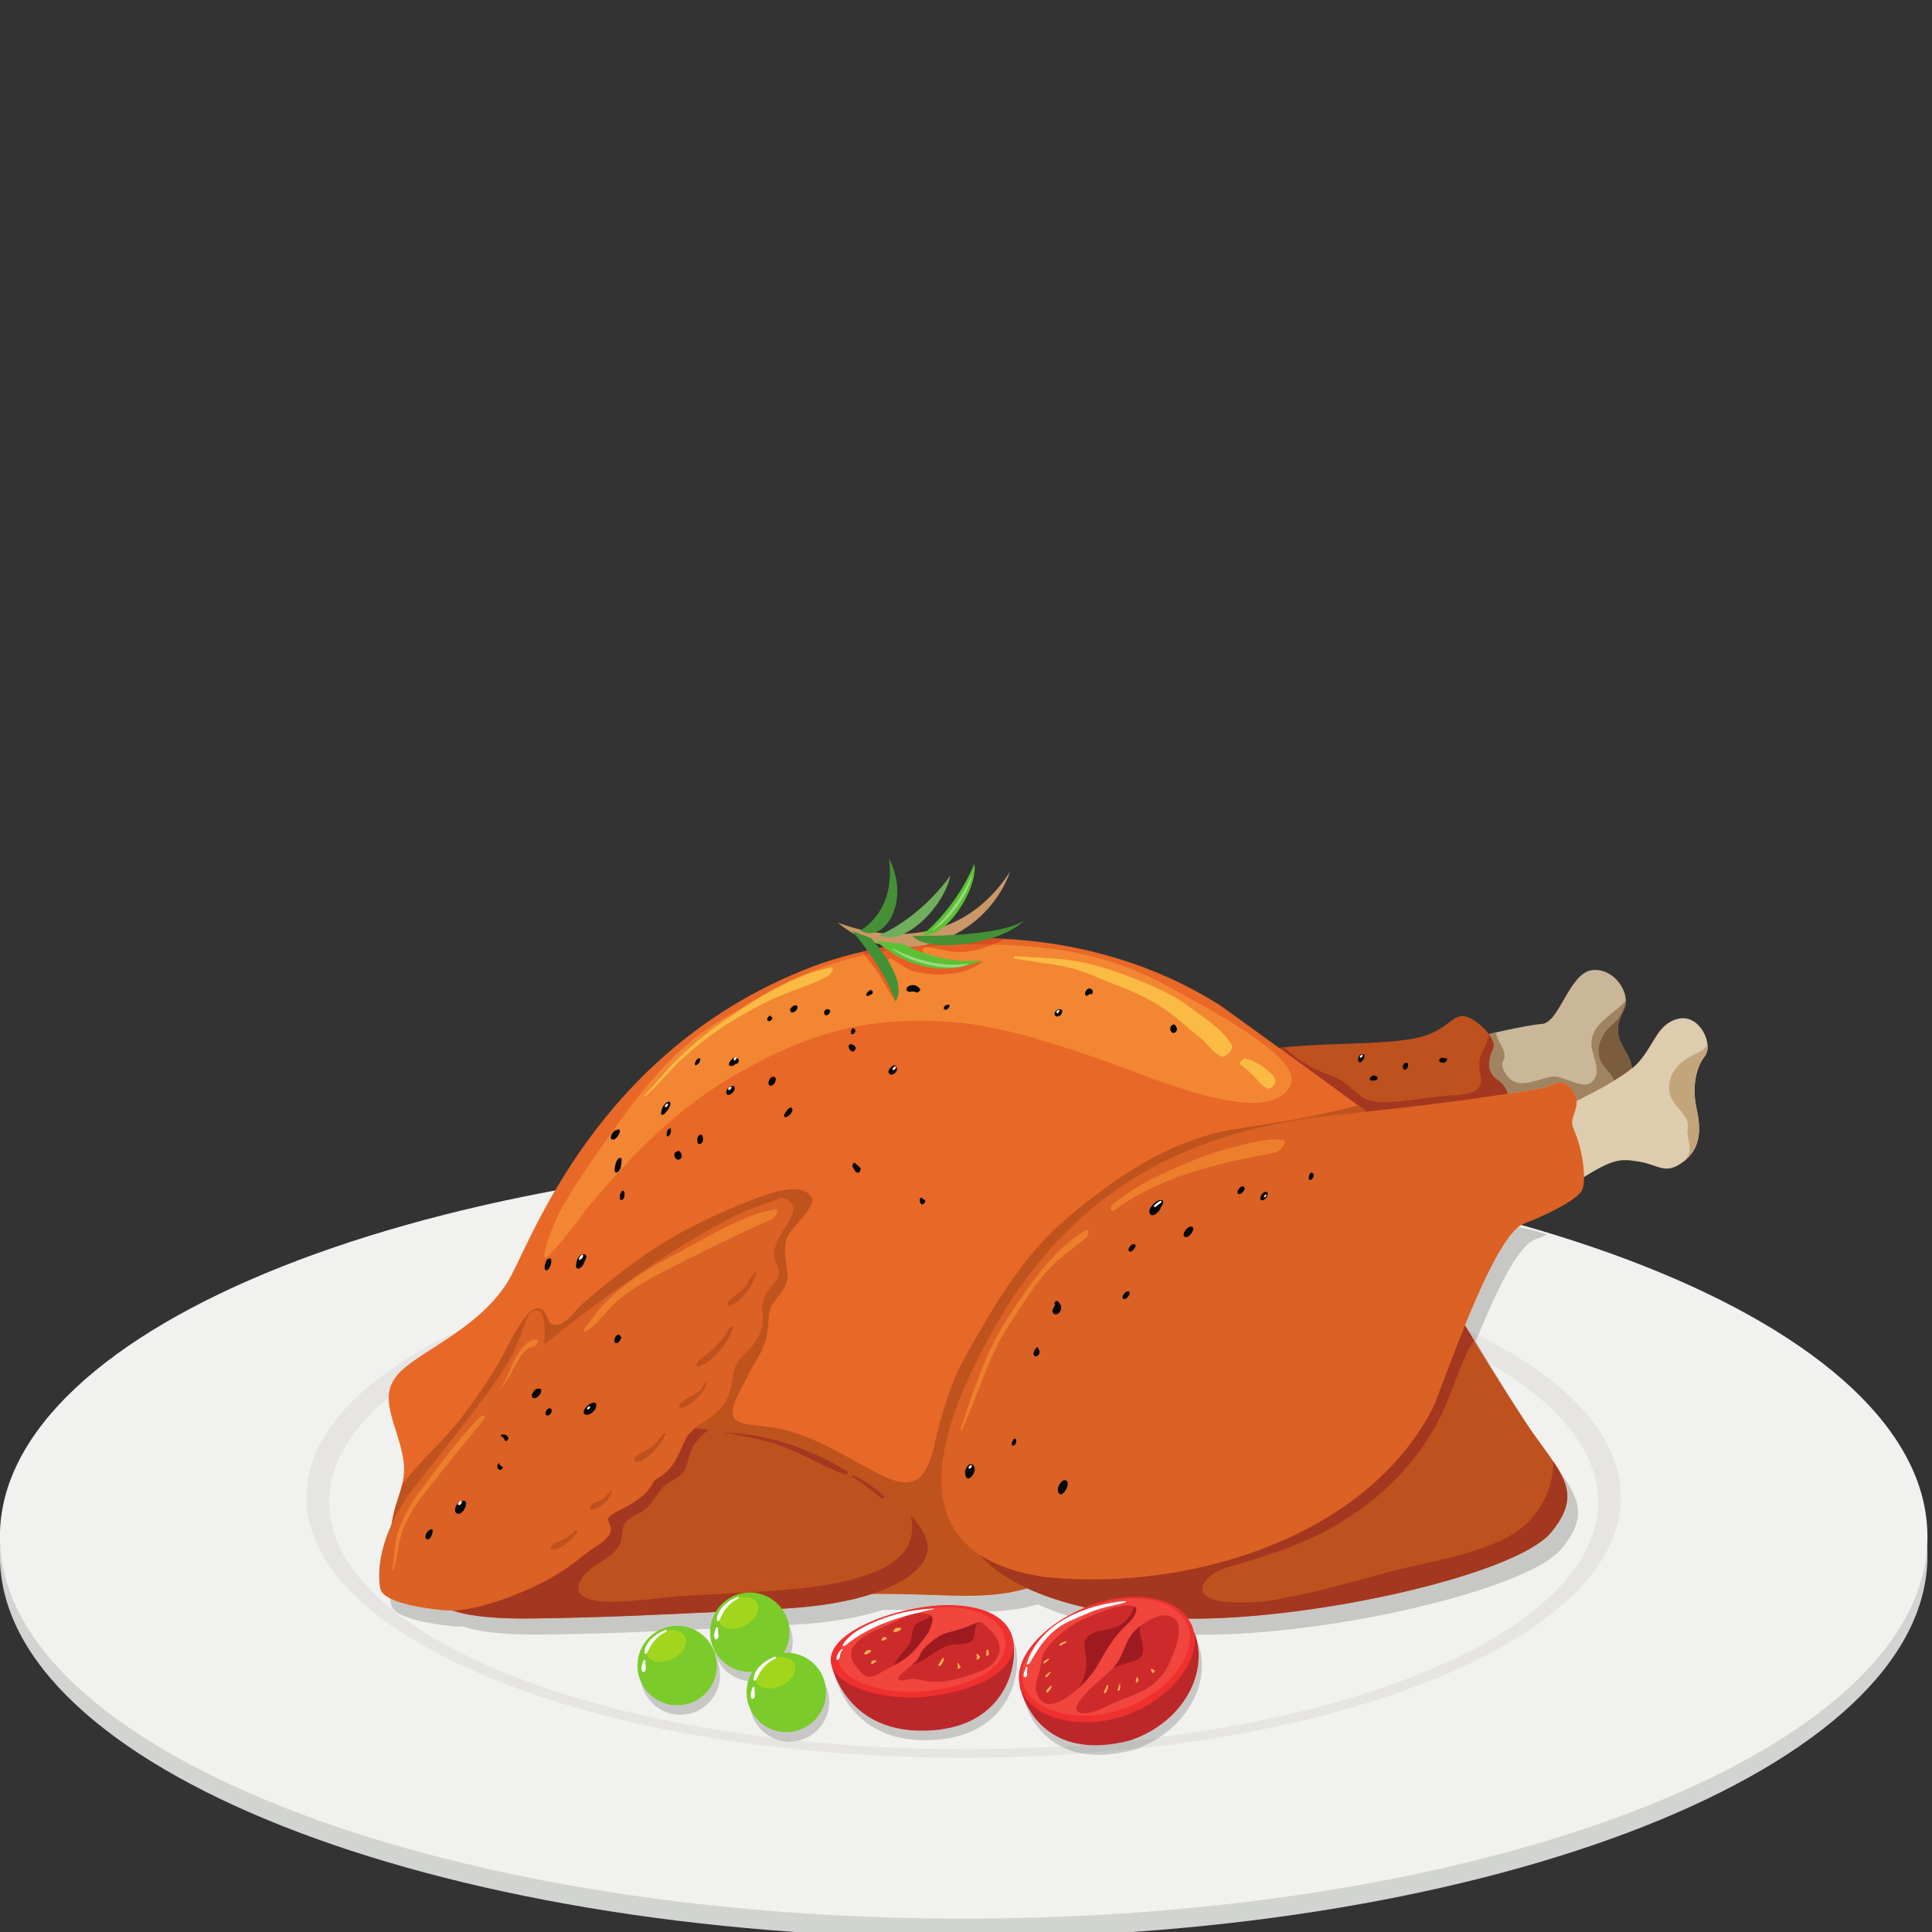 <?xml version="1.0" encoding="UTF-8" standalone="no"?>
<!DOCTYPE svg PUBLIC "-//W3C//DTD SVG 1.1//EN" "http://www.w3.org/Graphics/SVG/1.1/DTD/svg11.dtd">
<svg width="100%" height="100%" viewBox="0 0 500 500" version="1.1" xmlns="http://www.w3.org/2000/svg" xmlns:xlink="http://www.w3.org/1999/xlink" xml:space="preserve" xmlns:serif="http://www.serif.com/" style="fill-rule:evenodd;clip-rule:evenodd;stroke-linejoin:round;stroke-miterlimit:2;">
    <rect x="0" y="0" width="500" height="500" fill="#333333" stroke="none"/>
    <g transform="matrix(1.775,0,0,1.775,-9.65,211.554)">
        <g id="path14" transform="matrix(0.133,0,0,-0.133,0,491.08)">
            <path d="M2153.83,2882.89C2153.83,2651.61 1680.8,2464.1 1097.3,2464.1C513.789,2464.1 40.781,2651.61 40.781,2882.89C40.781,3114.21 513.789,3301.7 1097.3,3301.7C1680.8,3301.7 2153.83,3114.21 2153.83,2882.89" style="fill:rgb(210,212,209);fill-rule:nonzero;"/>
        </g>
        <g id="path16" transform="matrix(0.133,0,0,-0.133,0,491.08)">
            <path d="M2153.83,2903.95C2153.83,2672.65 1680.8,2485.15 1097.3,2485.15C513.789,2485.15 40.781,2672.65 40.781,2903.95C40.781,3135.24 513.789,3322.75 1097.3,3322.75C1680.8,3322.75 2153.83,3135.24 2153.83,2903.95" style="fill:rgb(241,241,239);fill-rule:nonzero;"/>
        </g>
        <g id="path18" transform="matrix(0.133,0,0,-0.133,0,491.08)">
            <path d="M1817.85,2947.09C1817.85,2789.33 1495.27,2661.47 1097.3,2661.47C699.336,2661.47 376.738,2789.33 376.738,2947.09C376.738,3104.85 699.336,3232.73 1097.3,3232.73C1495.27,3232.73 1817.85,3104.85 1817.85,2947.09" style="fill:rgb(230,229,227);fill-rule:nonzero;"/>
        </g>
        <g id="path20" transform="matrix(0.133,0,0,-0.133,0,491.08)">
            <path d="M1792.81,2941.85C1792.81,2792.18 1481.43,2670.84 1097.3,2670.84C713.184,2670.84 401.777,2792.18 401.777,2941.85C401.777,3091.53 713.184,3212.86 1097.3,3212.86C1481.43,3212.86 1792.81,3091.53 1792.81,2941.85" style="fill:rgb(241,241,239);fill-rule:nonzero;"/>
        </g>
        <g id="path26" transform="matrix(0.133,0,0,-0.133,0,491.08)">
            <path d="M1055.02,2680.7C979.344,2680.7 959.809,2737.37 956.117,2751.48C964.617,2730.14 988.754,2691.1 1051.53,2691.1C1052.08,2691.1 1052.61,2691.1 1053.16,2691.11C1137.71,2692 1155.53,2754.86 1152.1,2784.76C1152.1,2786.48 1151.95,2788.22 1151.65,2789.99C1151.91,2789.46 1152.16,2788.93 1152.4,2788.39C1154.47,2783.69 1155.47,2779.11 1155.53,2774.69C1159.12,2744.91 1141.46,2681.61 1056.62,2680.71C1056.08,2680.7 1055.55,2680.7 1055.02,2680.7" style="fill:rgb(199,200,198);fill-rule:nonzero;"/>
        </g>
        <g id="path28" transform="matrix(0.133,0,0,-0.133,0,491.08)">
            <path d="M1245.04,2664.75C1238.86,2664.75 1233.13,2665.24 1227.82,2666.14C1247.94,2667.6 1267.79,2669.39 1287.29,2671.5C1286.16,2671.08 1285.02,2670.66 1283.87,2670.27C1269.28,2666.41 1256.4,2664.75 1245.04,2664.75" style="fill:rgb(199,200,198);fill-rule:nonzero;"/>
        </g>
        <g id="path30" transform="matrix(0.133,0,0,-0.133,0,491.08)">
            <path d="M1227.82,2666.14C1218.63,2667.69 1210.69,2670.46 1203.83,2674C1212.57,2674.53 1221.24,2675.11 1229.88,2675.76C1233.58,2675.36 1237.47,2675.14 1241.56,2675.14C1252.37,2675.14 1264.54,2676.64 1278.26,2680.11C1289.62,2681.3 1300.86,2682.6 1311.99,2684C1304.56,2679.12 1296.31,2674.89 1287.29,2671.5C1267.79,2669.39 1247.94,2667.6 1227.82,2666.14" style="fill:rgb(191,191,189);fill-rule:nonzero;"/>
        </g>
        <g id="path32" transform="matrix(0.133,0,0,-0.133,0,491.08)">
            <path d="M1203.83,2674C1174.96,2688.92 1165.3,2717.57 1162.81,2727.14C1169.9,2709.49 1187.86,2680.37 1229.88,2675.76C1221.24,2675.11 1212.57,2674.53 1203.83,2674M1278.26,2680.11C1278.96,2680.29 1279.68,2680.47 1280.39,2680.66C1335.81,2699.75 1363.68,2750.09 1352.58,2791.75C1352.92,2790.57 1353.2,2789.37 1353.44,2788.16L1353.73,2788.51C1367.35,2753.21 1350.92,2709.59 1311.99,2684C1300.86,2682.6 1289.62,2681.3 1278.26,2680.11" style="fill:rgb(199,200,198);fill-rule:nonzero;"/>
        </g>
        <g id="path34" transform="matrix(0.133,0,0,-0.133,0,491.08)">
            <path d="M786.742,2708.63C785.688,2708.63 784.625,2708.67 783.555,2708.74C759.57,2710.46 741.523,2731.32 743.262,2755.3C744.902,2778.23 764.016,2795.73 786.633,2795.73C787.688,2795.73 788.754,2795.69 789.824,2795.61C813.809,2793.89 831.855,2773.03 830.137,2749.06C828.477,2726.13 809.359,2708.63 786.742,2708.63" style="fill:rgb(199,200,198);fill-rule:nonzero;"/>
        </g>
        <g id="path36" transform="matrix(0.133,0,0,-0.133,0,491.08)">
            <path d="M906.398,2679.24C905.34,2679.24 904.273,2679.28 903.203,2679.36C897.715,2679.75 892.535,2681.15 887.836,2683.35C896.965,2682.23 906.188,2681.18 915.473,2680.2C912.539,2679.57 909.5,2679.24 906.398,2679.24" style="fill:rgb(191,191,189);fill-rule:nonzero;"/>
        </g>
        <g id="path38" transform="matrix(0.133,0,0,-0.133,0,491.08)">
            <path d="M915.473,2680.2C906.188,2681.18 896.965,2682.23 887.836,2683.35C871.984,2690.79 861.566,2707.43 862.891,2725.93C863.418,2733.03 865.645,2739.61 869.102,2745.33C868.074,2745.26 867.043,2745.22 866.004,2745.22C865.359,2745.22 864.715,2745.24 864.063,2745.27C840.02,2746.52 821.563,2767.01 822.813,2791.02C823.031,2795.25 823.852,2799.31 825.18,2803.13C850.035,2804.32 876.68,2805.65 905.828,2807.08C908.719,2800.85 910.18,2793.84 909.805,2786.51C909.414,2779.07 907.168,2772.17 903.555,2766.21C904.676,2766.28 905.801,2766.33 906.934,2766.33C907.777,2766.33 908.621,2766.3 909.473,2766.24C933.457,2764.51 951.504,2743.66 949.785,2719.66C948.352,2699.88 933.941,2684.14 915.473,2680.2" style="fill:rgb(199,200,198);fill-rule:nonzero;"/>
        </g>
        <g id="path40" transform="matrix(0.133,0,0,-0.133,0,491.08)">
            <path d="M1661.46,3124.8C1657.7,3126.68 1653.88,3128.53 1650.01,3130.36C1648.93,3132.14 1647.89,3133.86 1646.9,3135.52C1657.38,3161.23 1667.77,3184.82 1677.7,3203.68C1680.2,3203 1682.68,3202.31 1685.16,3201.62C1688.88,3200.58 1692.59,3199.52 1696.28,3198.46C1685.21,3179.57 1673.42,3153.72 1661.46,3124.8M1700.27,3205.01C1694,3206.82 1687.68,3208.6 1681.29,3210.35C1683.01,3213.45 1684.71,3216.39 1686.4,3219.17C1693.04,3217.36 1699.61,3215.52 1706.15,3213.64C1704.22,3211.03 1702.25,3208.14 1700.27,3205.01M1717.32,3225.85C1710.01,3227.98 1702.55,3230.09 1695.09,3232.15C1698.55,3236.73 1701.91,3240.43 1705.15,3243.1C1707.27,3242.88 1709.4,3242.55 1711.54,3242.08C1720.18,3240.18 1728.71,3237.73 1737.17,3235.08C1732.42,3233.02 1727.81,3231.16 1723.63,3229.6C1721.59,3228.84 1719.48,3227.57 1717.32,3225.85" style="fill:rgb(199,200,198);fill-rule:nonzero;"/>
        </g>
        <g id="path42" transform="matrix(0.133,0,0,-0.133,0,491.08)">
            <path d="M1673.26,3093.82C1672.8,3094.08 1672.33,3094.36 1671.86,3094.62C1666.55,3103.21 1661.53,3111.41 1656.95,3118.92C1654.5,3122.95 1652.18,3126.78 1650.01,3130.36C1653.88,3128.53 1657.7,3126.68 1661.46,3124.8C1660.52,3122.53 1659.58,3120.23 1658.63,3117.91L1659.38,3116.66L1659.69,3116.17C1660.37,3115.02 1661.07,3113.86 1661.8,3112.68L1662.11,3112.16C1662.81,3110.99 1663.53,3109.8 1664.26,3108.58L1664.71,3107.88C1665.43,3106.68 1666.17,3105.45 1666.93,3104.2L1667.4,3103.43C1669.28,3100.34 1671.24,3097.13 1673.26,3093.82" style="fill:rgb(191,191,189);fill-rule:nonzero;"/>
        </g>
        <g id="path44" transform="matrix(0.133,0,0,-0.133,0,491.08)">
            <path d="M1360.05,2796.39C1357.05,2796.39 1354.08,2796.41 1351.14,2796.45C1350.86,2797.27 1350.57,2798.08 1350.25,2798.89C1350.17,2798.78 1350.09,2798.68 1350,2798.57C1349.32,2802.12 1348.16,2805.54 1346.48,2808.77C1345.53,2810.61 1344.47,2812.35 1343.3,2814C1344.96,2813.98 1346.62,2813.97 1348.3,2813.97C1352.6,2813.97 1356.97,2814.02 1361.4,2814.11C1501.05,2816.92 1699.3,2863.39 1739.46,2906.48C1739.47,2906.49 1739.48,2906.5 1739.49,2906.52C1739.56,2906.59 1739.63,2906.66 1739.7,2906.73C1739.79,2906.84 1739.88,2906.94 1739.98,2907.04C1740.04,2907.12 1740.11,2907.19 1740.18,2907.27C1740.29,2907.4 1740.4,2907.52 1740.51,2907.65C1740.53,2907.67 1740.55,2907.69 1740.56,2907.71C1740.74,2907.92 1740.92,2908.13 1741.09,2908.34C1741.15,2908.4 1741.21,2908.47 1741.26,2908.54C1760.58,2931.96 1762.55,2948.55 1755.04,2966.36L1755.04,2966.37C1755.01,2966.43 1754.98,2966.49 1754.96,2966.55C1754.94,2966.6 1754.92,2966.65 1754.89,2966.7C1754.89,2966.71 1754.89,2966.71 1754.88,2966.72C1753.4,2970.19 1751.56,2973.7 1749.42,2977.31C1752.73,2972.68 1755.76,2968.31 1758.44,2964.1L1758.85,2963.49L1760.1,2961.48L1760.63,2960.59C1761.27,2959.52 1761.87,2958.47 1762.46,2957.43L1763.11,2956.27L1763.98,2954.61L1764.65,2953.3L1765.78,2950.94L1766.5,2949.36L1767.11,2947.89L1767.7,2946.38L1768.28,2944.79L1768.98,2942.58L1769.34,2941.29L1769.75,2939.61L1770.02,2938.42L1770.43,2935.86L1770.59,2934.68L1770.74,2932.86L1770.8,2931.74L1770.8,2929.07L1770.74,2928L1770.57,2926.01L1770.45,2924.93C1770.31,2924.02 1770.16,2923.08 1769.96,2922.13L1769.73,2921.18L1769.18,2918.95L1768.89,2917.93C1768.57,2916.94 1768.22,2915.94 1767.85,2914.92L1767.5,2914.11L1766.45,2911.6L1765.98,2910.59C1765.47,2909.53 1764.92,2908.45 1764.34,2907.35L1763.98,2906.71C1763.46,2905.77 1762.87,2904.8 1762.31,2903.83L1761.68,2902.84C1760.94,2901.68 1760.18,2900.51 1759.35,2899.31L1759.1,2898.96C1758.32,2897.86 1757.5,2896.71 1756.64,2895.58L1755.88,2894.57C1754.9,2893.32 1753.91,2892.04 1752.81,2890.74C1715.61,2845.78 1502.01,2796.39 1360.05,2796.39M626.453,2796.52C583.285,2796.52 560.406,2801.27 548.672,2805.37C547.73,2805.34 546.805,2805.33 545.895,2805.33C536.223,2805.33 528.23,2806.73 518.965,2808.05C496.27,2811.29 472.48,2818.32 469.766,2828.59C469.766,2828.59 469.023,2831.23 468.582,2836.14C478.199,2831.23 492.934,2827.69 507.246,2825.65C516.504,2824.33 524.496,2822.91 534.168,2822.91C535.07,2822.91 535.992,2822.93 536.93,2822.95C548.656,2818.86 571.539,2814.13 614.641,2814.12L614.684,2814.12C616.723,2814.12 618.789,2814.13 620.918,2814.15C688.219,2814.82 752.195,2817.71 838.066,2821.92C832.262,2816.97 827.758,2810.52 825.18,2803.13C751.371,2799.57 693.371,2797.16 632.656,2796.55C630.543,2796.54 628.477,2796.52 626.453,2796.52M905.828,2807.08C902.57,2814.09 897.492,2820.13 891.168,2824.53C892.664,2824.6 894.156,2824.68 895.664,2824.75C938.848,2826.86 972.082,2833 996.887,2841.14C1000.7,2841.19 1004.44,2841.21 1008.09,2841.21C1026.44,2841.21 1042.88,2840.68 1057.99,2840.16C1073.11,2839.64 1086.9,2839.12 1099.97,2839.12C1123.51,2839.12 1144.69,2840.82 1166.98,2847.27C1184.54,2839.13 1205.65,2831.93 1230.42,2826.31C1223.78,2823.51 1217.46,2820.4 1211.5,2817.04C1199.45,2820.89 1188.53,2825.15 1178.71,2829.7C1160.1,2824.31 1142.26,2822.23 1123.17,2821.68C1111.09,2826.64 1096.2,2828.94 1080.32,2828.94C1068.97,2828.94 1057.12,2827.77 1045.45,2825.55C1042.09,2824.91 1038.77,2824.22 1035.49,2823.48C1030.42,2823.55 1025.21,2823.6 1019.83,2823.6C1016.15,2823.6 1012.39,2823.57 1008.55,2823.53C983.73,2815.4 950.547,2809.26 907.383,2807.15C906.863,2807.13 906.344,2807.1 905.828,2807.08M1719.09,3020.91C1716.73,3024.32 1714.32,3027.86 1711.89,3031.55C1698.45,3052.02 1684.36,3074.39 1671.86,3094.62C1672.33,3094.36 1672.8,3094.08 1673.26,3093.82C1686.68,3071.87 1703.16,3045.4 1719.09,3020.91" style="fill:rgb(199,200,198);fill-rule:nonzero;"/>
        </g>
        <g id="path46" transform="matrix(0.133,0,0,-0.133,0,491.08)">
            <path d="M1706.15,3213.64C1699.61,3215.52 1692.5,3216.55 1685.86,3218.36C1688.82,3223.23 1692.66,3228.91 1695.49,3232.67C1702.95,3230.61 1710.01,3227.98 1717.32,3225.85C1713.73,3222.98 1710,3218.86 1706.15,3213.64" style="fill:rgb(199,200,198);fill-rule:nonzero;"/>
        </g>
        <g id="path48" transform="matrix(0.133,0,0,-0.133,0,491.08)">
            <path d="M1696.28,3198.46C1690.13,3200.23 1683.49,3201.11 1677.24,3202.82C1678.44,3205.11 1680.51,3208.96 1681.7,3211.11C1688.09,3209.36 1694,3206.82 1700.27,3205.01C1698.95,3202.93 1697.62,3200.75 1696.28,3198.46" style="fill:rgb(199,200,198);fill-rule:nonzero;"/>
        </g>
        <g id="path50" transform="matrix(0.133,0,0,-0.133,0,491.08)">
            <path d="M825.18,2803.13C827.758,2810.52 832.262,2816.97 838.066,2821.92C854.863,2822.74 872.508,2823.61 891.168,2824.53C897.492,2820.13 902.57,2814.09 905.828,2807.08C876.68,2805.65 850.035,2804.32 825.18,2803.13" style="fill:rgb(166,169,167);fill-rule:nonzero;"/>
        </g>
        <g id="path52" transform="matrix(0.133,0,0,-0.133,0,491.08)">
            <path d="M1664.75,3452.97C1664.75,3452.97 1712.13,3464.44 1731.23,3465.97C1750.35,3467.5 1761.04,3520.99 1785.51,3524.81C1809.96,3528.64 1830.59,3498.82 1820.66,3480.48C1810.72,3462.14 1813.77,3450.68 1822.19,3436.93C1830.59,3423.18 1834.41,3409.42 1822.19,3394.13C1809.96,3378.84 1732.75,3357.45 1732.75,3357.45L1670.1,3381.14C1670.1,3381.14 1649.45,3429.28 1664.75,3452.97" style="fill:rgb(202,182,152);fill-rule:nonzero;"/>
        </g>
        <g id="path54" transform="matrix(0.133,0,0,-0.133,0,491.08)">
            <path d="M1672.98,3454.91L1672.97,3454.91C1675.19,3455.43 1677.76,3456.02 1680.59,3456.64C1677.77,3456.01 1675.19,3455.42 1672.98,3454.91" style="fill:rgb(202,182,152);fill-rule:nonzero;"/>
        </g>
        <g id="path56" transform="matrix(0.133,0,0,-0.133,0,491.08)">
            <path d="M1769.31,3381.5C1769.03,3388.17 1765.85,3392.67 1761.8,3396.73C1758.63,3399.89 1755.89,3401.66 1751.81,3401.66C1747.86,3401.66 1742.66,3400 1734.61,3396.36C1734.61,3396.36 1721.57,3393.7 1693.72,3389.38C1692.35,3394.65 1688.94,3400.23 1682.71,3404.47C1675.94,3409.09 1673.2,3415.47 1673.21,3422.3C1673.21,3427.46 1674.76,3432.87 1677.32,3437.98C1677.33,3438 1677.34,3438.02 1677.35,3438.04C1677.36,3438.05 1677.37,3438.07 1677.37,3438.08C1677.37,3438.09 1677.38,3438.09 1677.38,3438.1C1679.64,3442.79 1677.33,3448.98 1672.98,3454.91C1675.19,3455.42 1677.77,3456.01 1680.59,3456.64C1681.15,3454.16 1682.11,3451.55 1683.36,3448.82C1686.7,3441.61 1693.11,3433.71 1688.81,3425.62C1686.19,3420.7 1689.28,3414.62 1691.99,3410.51C1696.7,3403.37 1702.94,3401.07 1709.75,3401.07C1720.36,3401.07 1732.36,3406.66 1742.11,3408.21C1742.74,3408.31 1743.39,3408.36 1744.07,3408.36C1748.74,3408.36 1754.56,3406.16 1760.52,3403.96C1766.48,3401.77 1772.57,3399.57 1777.78,3399.57C1781.03,3399.57 1783.95,3400.43 1786.27,3402.67C1795.64,3411.71 1789.59,3424.55 1786.78,3435.35C1779.2,3464.61 1807.68,3473.64 1822.89,3491.42L1823.18,3491.8C1823.27,3489.33 1822.99,3486.9 1822.32,3484.58C1822.91,3486.64 1823.18,3488.78 1823.18,3490.97C1820.29,3481.35 1816.02,3471.45 1809.96,3466.73C1796.21,3456.03 1789.32,3439.22 1795.43,3425.46C1798.85,3417.78 1807.27,3412.47 1810.17,3403.56C1796.35,3395.14 1780.66,3387.07 1769.31,3381.5M1822.31,3484.52C1822.31,3484.54 1822.31,3484.55 1822.32,3484.56C1822.31,3484.55 1822.31,3484.54 1822.31,3484.52" style="fill:rgb(160,132,97);fill-rule:nonzero;"/>
        </g>
        <g id="path58" transform="matrix(0.133,0,0,-0.133,0,491.08)">
            <path d="M1820.66,3480.48C1821.36,3481.78 1821.9,3483.13 1822.31,3484.52C1821.91,3483.13 1821.36,3481.78 1820.66,3480.48M1822.32,3484.56L1822.32,3484.58L1822.32,3484.56" style="fill:rgb(151,127,93);fill-rule:nonzero;"/>
        </g>
        <g id="path60" transform="matrix(0.133,0,0,-0.133,0,491.08)">
            <path d="M1810.17,3403.56C1807.27,3412.47 1798.85,3417.78 1795.43,3425.46C1789.32,3439.22 1796.21,3456.03 1809.96,3466.73C1816.02,3471.45 1820.29,3481.35 1823.18,3490.97C1823.18,3488.78 1822.91,3486.64 1822.32,3484.58L1822.32,3484.56C1822.31,3484.55 1822.31,3484.54 1822.31,3484.52C1821.9,3483.13 1821.36,3481.78 1820.66,3480.48C1816.31,3472.46 1814.45,3465.75 1814.44,3459.59C1814.42,3451.68 1817.45,3444.66 1822.19,3436.93C1826.19,3430.37 1829.16,3423.81 1829.84,3417.09C1824.46,3412.7 1817.59,3408.08 1810.17,3403.56" style="fill:rgb(123,93,61);fill-rule:nonzero;"/>
        </g>
        <g id="path62" transform="matrix(0.133,0,0,-0.133,0,491.08)">
            <path d="M1753.59,3374.04C1753.59,3374.04 1817.52,3402.91 1836.09,3422.84C1854.65,3442.77 1857.38,3466.14 1880.76,3471.64C1904.12,3477.14 1919.94,3443.46 1909.63,3430.39C1899.32,3417.34 1895.9,3395.35 1900.7,3373.34C1905.51,3351.36 1906.21,3330.04 1886.27,3314.93C1866.35,3299.8 1859.45,3311.48 1838.14,3314.93C1816.84,3318.36 1809.96,3319.05 1770.1,3293.62C1770.1,3293.62 1746.72,3345.17 1753.59,3374.04" style="fill:rgb(222,204,174);fill-rule:nonzero;"/>
        </g>
        <g id="path64" transform="matrix(0.133,0,0,-0.133,0,491.08)">
            <path d="M1886.21,3314.88C1886.22,3314.89 1886.23,3314.89 1886.24,3314.9C1886.25,3314.91 1886.26,3314.92 1886.27,3314.93C1899.32,3324.82 1903.53,3337.36 1903.53,3351.01C1903.53,3337.36 1899.32,3324.82 1886.27,3314.93L1886.21,3314.88" style="fill:rgb(222,204,174);fill-rule:nonzero;"/>
        </g>
        <g id="path66" transform="matrix(0.133,0,0,-0.133,0,491.08)">
            <path d="M1886.24,3314.9C1899.87,3326.75 1888.73,3339.28 1891.05,3350.96C1894.3,3367.18 1872.42,3375.29 1870.8,3392.31C1869.18,3409.33 1878.89,3423.92 1900.78,3433.65C1906.33,3436.12 1910.16,3439.31 1912.77,3442.71C1913.09,3437.96 1912.13,3433.57 1909.63,3430.39C1902.42,3421.27 1898.58,3407.77 1898.56,3392.95C1898.56,3386.58 1899.26,3379.96 1900.7,3373.34C1902.36,3365.74 1903.53,3358.22 1903.53,3351.01C1903.53,3337.36 1899.32,3324.82 1886.27,3314.93C1886.26,3314.92 1886.25,3314.91 1886.24,3314.9" style="fill:rgb(195,165,124);fill-rule:nonzero;"/>
        </g>
        <g id="path68" transform="matrix(0.133,0,0,-0.133,0,491.08)">
            <path d="M1424.92,3437.43C1424.92,3437.43 1453.55,3442.3 1507.07,3443.91C1560.57,3445.54 1591.93,3447.16 1611.39,3456.35C1630.84,3465.54 1635.7,3476.89 1647.58,3474.18C1659.49,3471.49 1683.26,3449.87 1677.32,3437.98C1671.37,3426.08 1670.84,3412.57 1682.71,3404.47C1694.61,3396.36 1696.23,3383.39 1692.99,3376.91C1689.75,3370.41 1515.72,3342.32 1515.72,3342.32L1424.92,3437.43" style="fill:rgb(190,81,30);fill-rule:nonzero;"/>
        </g>
        <g id="path70" transform="matrix(0.133,0,0,-0.133,0,491.08)">
            <path d="M1673.21,3422.3C1673.21,3427.46 1674.76,3432.87 1677.32,3437.98C1677.33,3438 1677.34,3438.02 1677.35,3438.04C1677.34,3438.02 1677.33,3438 1677.32,3437.98C1674.76,3432.87 1673.21,3427.46 1673.21,3422.3" style="fill:rgb(139,83,54);fill-rule:nonzero;"/>
        </g>
        <g id="path72" transform="matrix(0.133,0,0,-0.133,0,491.08)">
            <path d="M1443.02,3439.76C1444.78,3439.95 1446.66,3440.15 1448.67,3440.34L1448.68,3440.34C1446.67,3440.14 1444.78,3439.95 1443.02,3439.76" style="fill:rgb(218,155,120);fill-rule:nonzero;"/>
        </g>
        <g id="path74" transform="matrix(0.133,0,0,-0.133,0,491.08)">
            <path d="M1677.37,3438.08C1677.37,3438.09 1677.38,3438.09 1677.38,3438.1C1677.38,3438.09 1677.37,3438.09 1677.37,3438.08" style="fill:rgb(139,83,54);fill-rule:nonzero;"/>
        </g>
        <g id="path76" transform="matrix(0.133,0,0,-0.133,0,491.08)">
            <path d="M1539,3369.75C1536.29,3371.74 1533.15,3374.05 1529.59,3376.68C1529.59,3376.67 1529.58,3376.67 1529.58,3376.67C1511.44,3390 1482.31,3411.3 1443.02,3439.76C1444.78,3439.95 1446.67,3440.14 1448.68,3440.34C1457.47,3431.71 1467.83,3424.86 1478.5,3418.6C1487.44,3413.36 1497.95,3410.86 1507.25,3406.28C1515.94,3402 1522.89,3394.55 1530.35,3388.5C1538.55,3381.83 1548.15,3380.17 1558.07,3380.17C1562.26,3380.17 1566.5,3380.46 1570.72,3380.8C1588.59,3382.23 1606.44,3385.25 1624.28,3387.09C1639.63,3388.66 1668.53,3386.04 1664.02,3408.61C1661.72,3420.19 1661.37,3428.13 1667.48,3438.46C1670.45,3443.51 1672.11,3448.95 1673.16,3454.61C1677.39,3448.75 1679.59,3442.7 1677.38,3438.1C1677.38,3438.09 1677.37,3438.09 1677.37,3438.08C1677.37,3438.07 1677.36,3438.05 1677.35,3438.04C1677.34,3438.02 1677.33,3438 1677.32,3437.98C1674.76,3432.87 1673.21,3427.46 1673.21,3422.3C1673.2,3415.47 1675.94,3409.09 1682.71,3404.47C1688.94,3400.23 1692.35,3394.65 1693.72,3389.38C1662.1,3384.47 1611.4,3377.43 1539,3369.75" style="fill:rgb(164,55,31);fill-rule:nonzero;"/>
        </g>
        <g id="path78" transform="matrix(0.133,0,0,-0.133,0,491.08)">
            <path d="M466.074,2883.17C466.074,2883.17 467.402,2916.85 476.836,2944.47C486.27,2972.09 486.27,2983.54 476.152,3015.88C466.074,3048.22 458.652,3067.76 485.586,3089.98C512.539,3112.21 574.785,3139.11 601.797,3190.98C628.828,3242.88 706.66,3448.25 941.738,3532.55C1063.36,3573.09 1234.69,3576.96 1378.38,3486.41C1490.59,3405.72 1551.6,3360.43 1551.6,3360.43C1551.6,3360.43 1243.32,2880.77 1180.1,2851.59C1140.14,2836.87 1105.63,2838.52 1057.99,2840.16C1032.19,2841.05 1002.53,2841.95 966.074,2840.24C862.305,2835.39 466.074,2883.17 466.074,2883.17" style="fill:rgb(232,104,40);fill-rule:nonzero;"/>
        </g>
        <g id="path80" transform="matrix(0.133,0,0,-0.133,0,491.08)">
            <path d="M638.973,3209.92C632.938,3209.92 648.078,3249.04 656.23,3263.38C674.648,3295.8 696.973,3326.63 718.652,3356.97C740.801,3387.96 765.449,3419.03 794.57,3443.8C811.328,3458.07 829.102,3469.86 847.715,3479.71C855.215,3484.73 862.852,3489.55 870.645,3494.13C907.574,3515.74 947.184,3532.14 988.691,3541.59C993.289,3535.03 999.074,3529.19 1003.44,3522.45C1010.23,3511.9 1015.41,3499.95 1023.46,3490.27C1025.47,3505.75 1016.07,3519.29 1014.08,3534.61C1013.96,3535.59 1015.32,3538.03 1016.57,3538.03C1016.7,3538.03 1016.83,3538 1016.95,3537.94C1026.45,3533.62 1033.81,3525.6 1044.28,3523.39C1052.75,3521.6 1061.54,3520.35 1070.23,3520.34L1070.38,3520.34C1087.58,3520.34 1105.13,3523.88 1118.56,3534.82C1111,3533.03 1102.91,3532.33 1094.97,3532.33C1090.5,3532.33 1086.09,3532.55 1081.86,3532.93C1072.23,3533.77 1056.06,3535.05 1052.28,3546.01C1051.82,3547.36 1053.46,3549.63 1054.8,3549.76C1055.9,3549.88 1056.99,3549.93 1058.06,3549.93C1067.17,3549.93 1075.31,3546.15 1084.43,3545.25C1086.87,3545 1089.33,3544.89 1091.8,3544.89C1101.04,3544.89 1110.36,3546.54 1119.12,3549.37C1122.56,3550.48 1125.94,3551.72 1129.27,3553.07C1152.36,3552.54 1175.3,3550.84 1197.52,3547.83C1243.34,3541.62 1288.09,3526.81 1328.12,3503.51C1351.13,3490.1 1471.25,3429.98 1455.66,3398.77C1448.69,3384.78 1433.3,3379.5 1413.73,3379.5C1365.34,3379.5 1291.38,3411.73 1255.63,3424.18C1203.52,3442.29 1140.39,3463.81 1083.91,3468.16C1071.74,3469.1 1060.06,3469.55 1048.79,3469.55C972.918,3469.55 915.629,3448.76 853.32,3413.87C783.535,3374.77 735.703,3324.42 686.797,3266.64C677.715,3255.9 663.32,3233.61 643.496,3213.06C641.391,3210.88 639.922,3209.92 638.973,3209.92M952.262,3528.01C952.012,3528.01 951.727,3527.98 951.406,3527.91C911.641,3519.78 873.594,3495.74 840.313,3473.49C822.09,3461.3 805.273,3447.77 789.121,3432.95C773.848,3418.93 761.777,3402.7 747.5,3387.95C746.813,3387.26 746.969,3386.36 747.594,3386.36C747.805,3386.36 748.07,3386.46 748.379,3386.71C762.012,3398.15 773.145,3413.05 786.25,3425.25C803.066,3440.89 821.016,3455.04 840.547,3467.15C857.656,3477.77 875.234,3487.63 893.691,3495.64C912.109,3503.64 931.738,3509.1 949.414,3518.7C951.309,3519.73 956.363,3528.01 952.262,3528.01M1405.8,3428.27C1403.03,3428.27 1398.16,3422.69 1400.84,3421.03C1406.64,3417.48 1410.9,3412.62 1415.78,3408C1420.57,3403.48 1424.32,3397.59 1430.59,3395.15C1430.96,3395.01 1431.35,3394.94 1431.74,3394.94C1435.69,3394.94 1440.47,3401.61 1439.12,3404.93C1436.58,3411.14 1430.55,3415.04 1425.41,3419.03C1419.9,3423.29 1412.93,3426.37 1406.25,3428.22C1406.11,3428.26 1405.95,3428.27 1405.8,3428.27M1153.91,3540.45C1152.77,3540.45 1150.8,3537.86 1152.17,3537.64C1171.19,3534.4 1190.37,3532.3 1209.28,3528.37C1230.25,3524.04 1248.91,3514.11 1268.85,3506.75C1290.06,3498.91 1311.68,3487.57 1329.34,3473.38C1338.34,3466.13 1346.7,3458.21 1355.98,3451.29C1364.36,3445.02 1368.57,3435.82 1378.46,3430.65C1379.11,3430.31 1379.84,3430.16 1380.61,3430.16C1386.17,3430.16 1393.96,3438.2 1391.09,3443.12C1380.9,3460.49 1361.78,3471.88 1346.13,3483.84C1328.24,3497.5 1307.44,3506.52 1286.66,3514.85C1267.13,3522.67 1245.51,3530.1 1224.88,3534.16C1201.64,3538.71 1177.5,3538.46 1153.97,3540.45L1153.91,3540.45M1327.32,3465.33C1327.14,3465.33 1326.95,3465.3 1326.76,3465.26C1324.94,3464.8 1323.95,3462.52 1323.79,3460.86C1323.63,3459.27 1324.47,3457.38 1325.82,3456.53C1326.31,3456.22 1326.81,3456.09 1327.29,3456.09C1328.77,3456.09 1330.12,3457.34 1330.8,3458.65C1331.48,3459.96 1331.07,3461.72 1330.18,3462.95L1330.18,3462.98C1329.82,3464.25 1328.61,3465.33 1327.32,3465.33" style="fill:rgb(243,134,50);fill-rule:nonzero;"/>
        </g>
        <g id="path82" transform="matrix(0.133,0,0,-0.133,0,491.08)">
            <path d="M988.691,3541.59C987.875,3542.75 987.094,3543.94 986.367,3545.16C1025.92,3554.48 1069.11,3559.91 1113.87,3559.91C1123.39,3559.91 1132.99,3559.66 1142.64,3559.15C1138.27,3556.95 1133.82,3554.91 1129.27,3553.07C1123.91,3553.19 1118.54,3553.25 1113.17,3553.25C1084.68,3553.25 1056.18,3551.54 1028.77,3548.42C1015.23,3546.88 1001.87,3544.59 988.691,3541.59" style="fill:rgb(219,77,32);fill-rule:nonzero;"/>
        </g>
        <g id="path84" transform="matrix(0.133,0,0,-0.133,0,491.08)">
            <path d="M1023.46,3490.27C1015.41,3499.95 1010.23,3511.9 1003.44,3522.45C999.074,3529.19 993.289,3535.03 988.691,3541.59C1001.87,3544.59 1015.23,3546.88 1028.77,3548.42C1056.18,3551.54 1084.68,3553.25 1113.17,3553.25C1118.54,3553.25 1123.91,3553.19 1129.27,3553.07C1125.94,3551.72 1122.56,3550.48 1119.12,3549.37C1110.36,3546.54 1101.04,3544.89 1091.8,3544.89C1089.33,3544.89 1086.87,3545 1084.43,3545.25C1075.31,3546.15 1067.17,3549.93 1058.06,3549.93C1056.99,3549.93 1055.9,3549.88 1054.8,3549.76C1053.46,3549.63 1051.82,3547.36 1052.28,3546.01C1056.06,3535.05 1072.23,3533.77 1081.86,3532.93C1086.09,3532.55 1090.5,3532.33 1094.97,3532.33C1102.91,3532.33 1111,3533.03 1118.56,3534.82C1105.13,3523.88 1087.58,3520.34 1070.38,3520.34L1070.23,3520.34C1061.54,3520.35 1052.75,3521.6 1044.28,3523.39C1033.81,3525.6 1026.45,3533.62 1016.95,3537.94C1016.83,3538 1016.7,3538.03 1016.57,3538.03C1015.32,3538.03 1013.96,3535.59 1014.08,3534.61C1016.07,3519.29 1025.47,3505.75 1023.46,3490.27" style="fill:rgb(231,95,36);fill-rule:nonzero;"/>
        </g>
        <g id="path86" transform="matrix(0.133,0,0,-0.133,0,491.08)">
            <path d="M1064.92,3003.3C1072.19,3036.12 1082.99,3072.81 1099.34,3101.65C1131.6,3158.55 1161.68,3212.21 1213.14,3255.22C1264.98,3298.52 1322.66,3337.91 1390.14,3349.74C1423.07,3355.51 1456.03,3359.61 1488.75,3366.87C1502.4,3369.92 1516,3373.26 1529.59,3376.68C1544.1,3366 1551.6,3360.43 1551.6,3360.43C1551.6,3360.43 1243.32,2880.77 1180.1,2851.59C1140.14,2836.87 1105.63,2838.52 1057.99,2840.16C1032.19,2841.05 1002.53,2841.95 966.074,2840.24C862.305,2835.39 466.074,2883.17 466.074,2883.17C466.074,2883.17 467.402,2916.85 476.836,2944.47C478.965,2950.69 480.586,2956.06 481.738,2961.07C501.758,2987.19 527.344,3009.14 547.461,3035.36C560.195,3051.98 572.129,3069.2 583.145,3087.03C595.176,3106.52 603.789,3128.58 618.184,3146.51C629.238,3160.28 638.32,3154.14 642.051,3141.43C643.262,3137.23 647.715,3135.9 651.563,3136.07C661.133,3136.48 672.852,3153.62 679.395,3159.2C716.289,3190.64 756.445,3222.09 799.98,3243.92C820.84,3254.38 841.914,3264.31 863.77,3272.49C878.867,3278.14 918.867,3295.08 930.625,3275.97C936.016,3267.19 910.82,3243.96 905.859,3235.98C898.008,3223.34 902.852,3206.23 904.043,3192.54C905.859,3171.83 884.063,3164.06 883.535,3145.45C883.086,3129.82 881.543,3117.71 873.828,3103.65C868.887,3094.68 863.066,3086.19 858.984,3076.75C855.098,3067.73 837.305,3042.28 846.738,3032.67C852.031,3027.27 864.219,3026.68 871.035,3025.71C881.035,3024.27 890.801,3023.86 900.586,3021.23C991.348,2996.89 1045.47,2915.28 1064.92,3003.3" style="fill:rgb(190,83,30);fill-rule:nonzero;"/>
        </g>
        <g id="path88" transform="matrix(0.133,0,0,-0.133,0,491.08)">
            <path d="M1632.46,3159.63C1632.46,3159.63 1674.61,3088.3 1711.89,3031.55C1749.18,2974.81 1780,2955.35 1741.09,2908.34C1702.17,2861.31 1470.31,2809.44 1329.26,2814.29C1188.2,2819.16 1115.23,2866.18 1102.29,2905.09C1098.79,2915.55 1119.67,2912.19 1156.31,2908.82C1256,2899.67 1472.41,2890.52 1632.46,3159.63" style="fill:rgb(190,81,30);fill-rule:nonzero;"/>
        </g>
        <g id="path90" transform="matrix(0.133,0,0,-0.133,0,491.08)">
            <path d="M1361.4,2814.11C1501.04,2816.93 1699.3,2863.39 1739.46,2906.48C1699.3,2863.39 1501.05,2816.92 1361.4,2814.11" style="fill:rgb(170,125,98);fill-rule:nonzero;"/>
        </g>
        <g id="path92" transform="matrix(0.133,0,0,-0.133,0,491.08)">
            <path d="M1739.49,2906.52C1739.56,2906.59 1739.63,2906.66 1739.7,2906.73C1739.63,2906.66 1739.56,2906.59 1739.49,2906.52M1739.98,2907.04C1740.04,2907.12 1740.11,2907.19 1740.18,2907.27C1740.11,2907.19 1740.04,2907.12 1739.98,2907.04M1740.51,2907.65C1740.53,2907.67 1740.55,2907.69 1740.56,2907.71C1740.55,2907.69 1740.53,2907.67 1740.51,2907.65M1741.09,2908.34C1741.15,2908.4 1741.2,2908.47 1741.26,2908.54C1741.21,2908.47 1741.15,2908.4 1741.09,2908.34" style="fill:rgb(170,125,98);fill-rule:nonzero;"/>
        </g>
        <g id="path94" transform="matrix(0.133,0,0,-0.133,0,491.08)">
            <path d="M1755.04,2966.36L1755.04,2966.37L1755.04,2966.36M1754.96,2966.55C1754.94,2966.6 1754.92,2966.65 1754.89,2966.7C1754.92,2966.65 1754.94,2966.6 1754.96,2966.55" style="fill:rgb(170,125,98);fill-rule:nonzero;"/>
        </g>
        <g id="path96" transform="matrix(0.133,0,0,-0.133,0,491.08)">
            <path d="M1749.42,2977.31C1749.42,2977.32 1749.41,2977.33 1749.41,2977.34C1747.71,2980.2 1745.83,2983.14 1743.79,2986.17L1743.79,2986.18C1745.84,2983.14 1747.72,2980.19 1749.42,2977.31" style="fill:rgb(207,148,115);fill-rule:nonzero;"/>
        </g>
        <g id="path98" transform="matrix(0.133,0,0,-0.133,0,491.08)">
            <path d="M1754.88,2966.72C1753.4,2970.19 1751.55,2973.71 1749.41,2977.34C1749.41,2977.33 1749.42,2977.32 1749.42,2977.31C1751.56,2973.7 1753.4,2970.19 1754.88,2966.72" style="fill:rgb(170,125,98);fill-rule:nonzero;"/>
        </g>
        <g id="path100" transform="matrix(0.133,0,0,-0.133,0,491.08)">
            <path d="M1650.01,3130.36L1650,3130.37C1648.93,3132.14 1647.89,3133.86 1646.9,3135.51L1646.9,3135.52C1647.89,3133.86 1648.93,3132.14 1650.01,3130.36" style="fill:rgb(170,125,98);fill-rule:nonzero;"/>
        </g>
        <g id="path102" transform="matrix(0.133,0,0,-0.133,0,491.08)">
            <path d="M1656.95,3118.92C1654.5,3122.95 1652.17,3126.79 1650,3130.37L1650.01,3130.36C1652.18,3126.78 1654.5,3122.95 1656.95,3118.92" style="fill:rgb(162,118,94);fill-rule:nonzero;"/>
        </g>
        <g id="path104" transform="matrix(0.133,0,0,-0.133,0,491.08)">
            <path d="M1348.3,2813.97C1346.62,2813.97 1344.96,2813.98 1343.3,2814C1331.62,2830.52 1309.61,2837.81 1285.37,2837.81C1268.07,2837.81 1249.62,2834.09 1232.99,2827.37C1232.13,2827.02 1231.27,2826.67 1230.42,2826.31C1205.65,2831.93 1184.54,2839.13 1166.98,2847.27C1143.02,2858.38 1125.67,2871.23 1114.67,2884.15C1132.16,2872.6 1155.75,2864.18 1186.58,2859.69C1203.34,2857.95 1220.6,2857.07 1238.13,2857.07C1383.4,2857.06 1547.9,2917.55 1613.01,3047.77C1624.08,3077.3 1635.54,3107.65 1646.9,3135.51C1647.89,3133.86 1648.93,3132.14 1650,3130.37C1652.17,3126.79 1654.5,3122.95 1656.95,3118.92C1654.34,3115.19 1652.05,3111.16 1650,3107.07C1638.96,3085 1632.38,3060.84 1621.58,3038.58C1590.8,2975.1 1537.62,2929.11 1473.96,2900.34C1452.46,2890.63 1430.21,2883.39 1407.72,2876.51C1394.16,2872.38 1370.57,2867.65 1361.99,2854.77C1349.29,2835.66 1377.82,2831.67 1401.9,2831.67C1413.98,2831.67 1424.94,2832.68 1429,2833.28C1475.37,2840.1 1520.43,2853.66 1565.62,2865.64C1608.65,2877.07 1652.07,2882.19 1692.23,2902.54C1721.89,2917.58 1741.72,2947.71 1743.69,2981.16C1743.77,2982.84 1743.77,2984.5 1743.79,2986.17C1745.83,2983.14 1747.71,2980.2 1749.41,2977.34C1751.55,2973.71 1753.4,2970.19 1754.88,2966.72C1754.89,2966.71 1754.89,2966.71 1754.89,2966.7C1754.92,2966.65 1754.94,2966.6 1754.96,2966.55C1754.98,2966.49 1755.01,2966.43 1755.04,2966.37L1755.04,2966.36C1762.55,2948.55 1760.57,2931.96 1741.26,2908.54C1741.2,2908.47 1741.15,2908.4 1741.09,2908.34C1740.92,2908.13 1740.74,2907.92 1740.56,2907.71C1740.55,2907.69 1740.53,2907.67 1740.51,2907.65C1740.4,2907.52 1740.29,2907.4 1740.18,2907.27C1740.11,2907.19 1740.04,2907.12 1739.98,2907.04C1739.88,2906.94 1739.79,2906.84 1739.7,2906.73C1739.63,2906.66 1739.56,2906.59 1739.49,2906.52C1739.48,2906.5 1739.47,2906.49 1739.46,2906.48C1699.3,2863.39 1501.04,2816.93 1361.4,2814.11C1356.97,2814.02 1352.6,2813.97 1348.3,2813.97" style="fill:rgb(164,55,31);fill-rule:nonzero;"/>
        </g>
        <g id="path106" transform="matrix(0.133,0,0,-0.133,0,491.08)">
            <path d="M959.199,3577.21C959.199,3577.21 1078.46,3524.79 1148.32,3633.14C1121.97,3558.77 1025.55,3520.73 959.199,3577.21" style="fill:rgb(201,152,102);fill-rule:nonzero;"/>
        </g>
        <g id="path108" transform="matrix(0.133,0,0,-0.133,0,491.08)">
            <path d="M1004.57,3563.21C1004.57,3563.21 1046.88,3579.33 1082.81,3628.64C1074.47,3591.25 1029.16,3549.59 1004.57,3563.21" style="fill:rgb(112,174,91);fill-rule:nonzero;"/>
        </g>
        <g id="path110" transform="matrix(0.133,0,0,-0.133,0,491.08)">
            <path d="M984.004,3568.44C984.004,3568.44 1023.55,3588.54 1015.37,3647.44C1040.02,3600.43 1009.96,3552.82 984.004,3568.44" style="fill:rgb(69,144,53);fill-rule:nonzero;"/>
        </g>
        <g id="path112" transform="matrix(0.133,0,0,-0.133,0,491.08)">
            <path d="M1051.5,3563.18C1051.5,3563.18 1087.75,3590.69 1108.98,3641.32C1113.5,3615.98 1078.93,3559.13 1051.5,3563.18" style="fill:rgb(92,193,53);fill-rule:nonzero;"/>
        </g>
        <g id="path114" transform="matrix(0.133,0,0,-0.133,0,491.08)">
            <path d="M1041.33,3562.63C1041.33,3562.63 1135.1,3560.15 1163.73,3579.52C1134.69,3550.5 1054.12,3544.44 1041.33,3562.63" style="fill:rgb(69,144,53);fill-rule:nonzero;"/>
        </g>
        <g id="path116" transform="matrix(0.133,0,0,-0.133,0,491.08)">
            <path d="M1029.84,3554.16C1029.84,3554.16 1072.36,3529.41 1118.13,3536.19C1077.42,3517.34 1035.23,3527.09 1000.23,3557.59C1019.2,3553.89 1029.84,3554.16 1029.84,3554.16" style="fill:rgb(92,193,53);fill-rule:nonzero;"/>
        </g>
        <g id="path118" transform="matrix(0.133,0,0,-0.133,0,491.08)">
            <path d="M975.02,3567.85C975.02,3567.85 1009.88,3528.16 1022.58,3490.84C1038.09,3514.39 995.508,3560.21 995.508,3560.21L975.02,3567.85" style="fill:rgb(65,145,55);fill-rule:nonzero;"/>
        </g>
        <g id="path120" transform="matrix(0.133,0,0,-0.133,0,491.08)">
            <path d="M1017.83,3549.73C1017.83,3549.73 1060.68,3524.48 1103.14,3532.45C1087.75,3521.16 1035.59,3532.3 1017.83,3549.73" style="fill:rgb(154,217,130);fill-rule:nonzero;"/>
        </g>
        <g id="path122" transform="matrix(0.133,0,0,-0.133,0,491.08)">
            <path d="M1062.13,3568.34C1062.13,3568.34 1090.08,3590.41 1106.66,3630.45C1104.45,3610.86 1080.35,3576.51 1062.13,3568.34" style="fill:rgb(154,217,130);fill-rule:nonzero;"/>
        </g>
        <g id="path124" transform="matrix(0.133,0,0,-0.133,0,491.08)">
            <path d="M789.668,3024.48C789.668,3024.48 891.582,3014.69 956.816,2983.71C1022.01,2952.74 1059.53,2914.42 1057.89,2889.96C1056.27,2865.51 1012.25,2830.45 895.664,2824.75C779.082,2819.04 702.441,2814.96 620.918,2814.15C539.395,2813.32 525.527,2828.82 525.527,2828.82C525.527,2828.82 686.133,2876.92 789.668,3024.48" style="fill:rgb(190,81,30);fill-rule:nonzero;"/>
        </g>
        <g id="path126" transform="matrix(0.133,0,0,-0.133,0,491.08)">
            <path d="M947.941,2987.71C912.426,3002.87 868.633,3012.43 836.117,3017.98L836.172,3018.08C874.871,3016.45 913.262,3005.5 947.941,2987.71" style="fill:rgb(164,55,31);fill-rule:nonzero;"/>
        </g>
        <g id="path128" transform="matrix(0.133,0,0,-0.133,0,491.08)">
            <path d="M967.648,2971.93C967.555,2971.93 967.465,2971.95 967.383,2971.98C943.516,2980.51 921.973,2994.55 897.91,3003.06C877.871,3010.14 856.797,3014.59 835.898,3017.57L836.117,3017.98C868.633,3012.43 912.426,3002.87 947.941,2987.71C955.426,2983.87 962.738,2979.71 969.844,2975.26C971.008,2974.54 968.922,2971.93 967.648,2971.93" style="fill:rgb(164,55,31);fill-rule:nonzero;"/>
        </g>
        <g id="path130" transform="matrix(0.133,0,0,-0.133,0,491.08)">
            <path d="M1008.09,2945.48C1007.93,2945.48 1007.77,2945.53 1007.64,2945.64C997.09,2953.83 986.309,2963.32 974.59,2969.65L975.664,2971.09C982.363,2968.88 987.48,2965.1 993.242,2961.16C998.945,2957.26 1005.18,2953.28 1009.77,2948.11C1010.47,2947.3 1009.11,2945.48 1008.09,2945.48" style="fill:rgb(164,55,31);fill-rule:nonzero;"/>
        </g>
        <g id="path132" transform="matrix(0.133,0,0,-0.133,0,491.08)">
            <path d="M614.68,2814.12L614.641,2814.12L614.68,2814.12M614.684,2814.12C616.719,2814.12 618.793,2814.13 620.918,2814.15C688.219,2814.82 752.195,2817.71 838.066,2821.92C752.195,2817.71 688.219,2814.82 620.918,2814.15C618.789,2814.13 616.723,2814.12 614.684,2814.12" style="fill:rgb(170,125,98);fill-rule:nonzero;"/>
        </g>
        <g id="path134" transform="matrix(0.133,0,0,-0.133,0,491.08)">
            <path d="M996.887,2841.14C1039.05,2854.97 1056.87,2874.57 1057.89,2889.96C1057.89,2890 1057.9,2890.05 1057.9,2890.09C1057.9,2890.05 1057.89,2890 1057.89,2889.96C1056.87,2874.57 1039.05,2854.97 996.887,2841.14M1057.9,2890.11C1057.9,2890.15 1057.91,2890.2 1057.91,2890.23C1057.91,2890.2 1057.9,2890.15 1057.9,2890.11M1057.91,2890.25C1058.03,2892.5 1057.82,2894.87 1057.3,2897.33C1057.82,2894.87 1058.03,2892.5 1057.91,2890.25M1057.29,2897.36C1057.28,2897.4 1057.28,2897.44 1057.27,2897.48C1057.28,2897.44 1057.28,2897.4 1057.29,2897.36M1057.26,2897.53C1057.25,2897.55 1057.24,2897.59 1057.24,2897.61C1057.24,2897.59 1057.25,2897.56 1057.26,2897.53M1057.22,2897.69C1057.22,2897.7 1057.21,2897.73 1057.21,2897.74C1057.21,2897.73 1057.22,2897.7 1057.22,2897.69" style="fill:rgb(164,55,31);fill-rule:nonzero;"/>
        </g>
        <g id="path136" transform="matrix(0.133,0,0,-0.133,0,491.08)">
            <path d="M614.68,2814.12L614.641,2814.12C571.543,2814.13 548.66,2818.86 536.934,2822.95C550.527,2823.33 567.723,2826.58 595.859,2836.46C658.027,2859.69 672.07,2878.62 690.996,2891.04C712.598,2904.55 711.523,2910.49 709.355,2916.98C707.207,2923.46 705.039,2924.54 715.313,2930.49C760.176,2952.11 752.598,2962.91 760.703,2967.24C775.84,2975.89 780.703,2985.62 786.641,2998.05C791.375,3007.93 792.004,3014.06 802.922,3022.94C806.961,3022.43 811.805,3021.77 817.285,3020.97C808.613,3014.19 801.152,3005.68 797.5,2995.65C793.984,2985.93 794.375,2976.5 784.551,2969.59C780.176,2966.51 775.313,2964.32 771.055,2961.03C761.094,2953.34 757.383,2940.36 746.855,2932.96C740.039,2928.15 731.484,2925.9 726.309,2919.01C722.441,2913.88 723.242,2904.39 721.328,2898.5C714.434,2877.29 685.664,2875.18 676.719,2854.36C668.699,2835.67 692.73,2832.44 712.113,2832.44C720.305,2832.44 727.668,2833.02 731.426,2833.25C751.133,2834.43 770.605,2837.8 790.313,2838.97C838.027,2841.78 886.094,2843.06 933.535,2849.03C953.535,2851.55 973.34,2855.53 992.305,2862.37C1006.93,2867.61 1023.52,2875.48 1032.71,2888.55C1041.48,2901 1042.31,2914.16 1039.43,2927.24C1049.14,2916.66 1055.2,2906.58 1057.21,2897.74C1057.21,2897.73 1057.22,2897.7 1057.22,2897.69C1057.23,2897.66 1057.23,2897.64 1057.24,2897.61C1057.24,2897.59 1057.25,2897.55 1057.26,2897.53C1057.26,2897.51 1057.26,2897.49 1057.27,2897.48C1057.28,2897.44 1057.28,2897.4 1057.29,2897.36C1057.29,2897.35 1057.3,2897.34 1057.3,2897.33C1057.82,2894.87 1058.03,2892.5 1057.91,2890.25L1057.91,2890.23C1057.91,2890.2 1057.9,2890.15 1057.9,2890.11L1057.9,2890.09C1057.9,2890.05 1057.89,2890 1057.89,2889.96C1056.87,2874.57 1039.05,2854.97 996.887,2841.14C972.082,2833 938.848,2826.86 895.664,2824.75C894.156,2824.68 892.664,2824.6 891.168,2824.53C872.508,2823.61 854.863,2822.74 838.066,2821.92C752.195,2817.71 688.219,2814.82 620.918,2814.15C618.793,2814.13 616.719,2814.12 614.684,2814.12L614.68,2814.12" style="fill:rgb(164,55,31);fill-rule:nonzero;"/>
        </g>
        <g id="path138" transform="matrix(0.133,0,0,-0.133,0,491.08)">
            <path d="M1734.61,3396.36C1734.61,3396.36 1663.26,3381.77 1497.87,3365.55C1363.32,3349.34 1236.86,3302.32 1142.81,3153.15C1064.98,3023.45 1019.57,2884.03 1186.58,2859.69C1342.25,2843.48 1540.04,2901.84 1613.01,3047.77C1640.48,3121.02 1670.31,3199.3 1695.08,3232.13C1701.01,3239.99 1706.64,3245.24 1711.89,3247.2C1734.84,3255.75 1770.61,3273.36 1775.27,3283.73C1779.94,3294.1 1776.31,3321.57 1770.59,3338.68C1764.9,3355.79 1761.8,3354.23 1766.97,3368.75C1772.17,3383.25 1768.01,3390.51 1761.8,3396.73C1755.57,3402.96 1750.96,3403.75 1734.61,3396.36" style="fill:rgb(219,97,36);fill-rule:nonzero;"/>
        </g>
        <g id="path140" transform="matrix(0.133,0,0,-0.133,0,491.08)">
            <path d="M458.047,2846.19C458.047,2846.19 444.004,2895.9 501.289,2966.17C558.574,3038.59 594.238,3082.89 606.133,3111C618.027,3139.11 619.102,3152.07 628.828,3152.07C638.555,3152.07 638.574,3132.62 637.48,3114.25C702.324,3167.21 787.188,3227.2 854.746,3259.62C878.516,3269.35 886.094,3269.9 893.652,3274.22C901.211,3278.53 917.441,3269.35 907.168,3252.05C896.895,3234.76 886.641,3220.72 890.41,3208.29C894.199,3195.86 899.063,3193.69 888.789,3181.25C878.516,3168.83 875.273,3161.81 876.895,3146.68C878.516,3131.54 873.184,3119.72 855.293,3101.81C843.926,3090.46 845.547,3083.98 842.852,3070.47C840.156,3056.96 835.293,3043.98 813.672,3030.47C792.051,3016.97 792.598,3010.48 786.641,2998.05C780.703,2985.62 775.84,2975.89 760.703,2967.24C752.598,2962.91 760.176,2952.11 715.313,2930.49C705.039,2924.54 707.207,2923.46 709.355,2916.98C711.523,2910.49 712.598,2904.55 690.996,2891.04C672.07,2878.62 658.027,2859.69 595.859,2836.46C545.059,2818.62 529.941,2822.41 507.246,2825.65C484.531,2828.89 460.762,2835.9 458.047,2846.19" style="fill:rgb(219,97,36);fill-rule:nonzero;"/>
        </g>
        <g id="path142" transform="matrix(0.133,0,0,-0.133,0,491.08)">
            <path d="M867.813,3193.07C863.047,3187.75 860.879,3180.59 855.664,3175.49C850.781,3170.72 844.395,3167.55 840.039,3162.27C838.633,3160.59 837.129,3155.75 841.133,3157.05C847.949,3159.24 854.004,3165.96 858.711,3171.16C861.094,3173.79 863.027,3176.7 864.648,3179.85C866.602,3183.64 867.793,3188.4 869.961,3191.98C871.23,3194.1 869.18,3194.57 867.813,3193.07" style="fill:rgb(190,81,30);fill-rule:nonzero;"/>
        </g>
        <g id="path144" transform="matrix(0.133,0,0,-0.133,0,491.08)">
            <path d="M839.648,3131.79C832.969,3117.61 821.328,3106.76 808.301,3098.54C805.938,3097.07 801.699,3088.55 807.52,3090.67C824.141,3096.74 838.223,3116.2 844.199,3132.23C845.742,3136.39 840.703,3134.03 839.648,3131.79" style="fill:rgb(190,81,30);fill-rule:nonzero;"/>
        </g>
        <g id="path146" transform="matrix(0.133,0,0,-0.133,0,491.08)">
            <path d="M813.047,3071.64C808.809,3059.55 795.117,3058.29 787.09,3050.21C786.074,3049.2 784.023,3044.22 787.324,3044.84C794.766,3046.23 802.051,3053.29 807.344,3058.37C810.938,3061.81 814.785,3067.11 814.902,3072.31C814.922,3073.51 813.223,3072.11 813.047,3071.64" style="fill:rgb(190,81,30);fill-rule:nonzero;"/>
        </g>
        <g id="path148" transform="matrix(0.133,0,0,-0.133,0,491.08)">
            <path d="M767.617,3016.02C764.746,3012.09 761.484,3008.48 758.008,3004.95C752.617,2999.52 746.66,2997.25 740.098,2993.67C738.281,2992.69 733.496,2985.43 738.379,2985.84C745.625,2986.48 752.91,2992.73 757.715,2997.81C762.93,3003.3 767.305,3009.07 770.332,3015.84C771.445,3018.32 768.438,3017.14 767.617,3016.02" style="fill:rgb(190,81,30);fill-rule:nonzero;"/>
        </g>
        <g id="path150" transform="matrix(0.133,0,0,-0.133,0,491.08)">
            <path d="M709.707,2953.16C708.613,2951.2 707.051,2950.08 705.391,2948.68C703.984,2947.49 703.105,2945.89 701.543,2944.84C698.203,2942.58 694.219,2942.18 690.801,2940.07C689.238,2939.11 685.293,2933.71 689.375,2933.61C694.551,2933.48 699.707,2937.31 703.477,2940.5C706.816,2943.34 710.84,2948.84 711.289,2953.3C711.426,2954.53 710.02,2953.74 709.707,2953.16" style="fill:rgb(190,81,30);fill-rule:nonzero;"/>
        </g>
        <g id="path152" transform="matrix(0.133,0,0,-0.133,0,491.08)">
            <path d="M669.59,2908.95C668.184,2906.23 663.047,2903.85 660.566,2902.13C656.992,2899.68 653.203,2897.9 649.043,2896.79C646.777,2896.19 642.285,2889.62 646.68,2889.61C652.91,2889.57 658.145,2893.71 662.773,2897.45C666.973,2900.84 672.031,2904.35 673.438,2909.87C674.199,2912.91 670.156,2910.11 669.59,2908.95" style="fill:rgb(190,81,30);fill-rule:nonzero;"/>
        </g>
        <g id="path154" transform="matrix(0.133,0,0,-0.133,0,491.08)">
            <path d="M1315.8,3271.71C1315.43,3272.93 1314,3273.01 1312.95,3272.96C1310.53,3272.84 1308.09,3271.05 1306.35,3269.51C1304.32,3267.7 1302.54,3265.49 1301.45,3262.99C1300.41,3260.61 1300.43,3257.59 1303.05,3256.38C1304.26,3255.82 1306.04,3256.66 1307.07,3257.22C1308.44,3257.93 1309.47,3259.01 1310.57,3260.08C1312.09,3261.59 1313.24,3263.52 1313.79,3265.61L1315.29,3268C1315.84,3269.15 1316.15,3270.46 1315.8,3271.71" style="fill:rgb(4,6,6);fill-rule:nonzero;"/>
        </g>
        <g id="path156" transform="matrix(0.133,0,0,-0.133,0,491.08)">
            <path d="M1346.17,3243.78C1341.41,3243.78 1334.41,3232.28 1341.21,3232.28C1345.96,3232.28 1352.95,3243.78 1346.17,3243.78" style="fill:rgb(4,6,6);fill-rule:nonzero;"/>
        </g>
        <g id="path158" transform="matrix(0.133,0,0,-0.133,0,491.08)">
            <path d="M1284.43,3224.55L1284.24,3224.59C1282.25,3225.16 1280.2,3222.93 1279.22,3221.52L1279.02,3221.21C1278.32,3220.23 1277.68,3218.62 1278.16,3217.39C1278.83,3215.79 1280.86,3216.43 1281.95,3217.08C1283.44,3217.97 1288.13,3223.49 1284.43,3224.55" style="fill:rgb(4,6,6);fill-rule:nonzero;"/>
        </g>
        <g id="path160" transform="matrix(0.133,0,0,-0.133,0,491.08)">
            <path d="M1277.21,3172.84C1273.67,3172.84 1268.48,3164.29 1273.5,3164.29C1277.03,3164.29 1282.25,3172.84 1277.21,3172.84" style="fill:rgb(4,6,6);fill-rule:nonzero;"/>
        </g>
        <g id="path162" transform="matrix(0.133,0,0,-0.133,0,491.08)">
            <path d="M1404.98,3284.13L1405.2,3284.7L1405.41,3286.08L1404.1,3287.89L1404.08,3287.84L1403.26,3287.95C1401,3287.95 1398.67,3285.17 1397.87,3283.32C1397.21,3281.75 1397.19,3279.16 1399.57,3279.4L1400.55,3279.67L1400.53,3279.63L1400.66,3279.71C1401.88,3280.16 1402.95,3281.1 1403.77,3282.11L1404.08,3282.54L1404.36,3282.91L1404.92,3283.99L1404.94,3284.03L1404.98,3284.13" style="fill:rgb(4,6,6);fill-rule:nonzero;"/>
        </g>
        <g id="path164" transform="matrix(0.133,0,0,-0.133,0,491.08)">
            <path d="M1429.34,3281.77C1427.03,3282.24 1424.82,3280.47 1423.71,3278.55C1422.73,3276.87 1421.23,3273.28 1424.16,3272.62C1426.5,3272.11 1430.06,3275.43 1430.16,3278.08C1430.9,3279.77 1430.9,3281.44 1429.34,3281.77" style="fill:rgb(4,6,6);fill-rule:nonzero;"/>
        </g>
        <g id="path166" transform="matrix(0.133,0,0,-0.133,0,491.08)">
            <path d="M1202.17,3160.24C1201.05,3161.77 1200.06,3162.64 1198.2,3162.11L1196.7,3160.11L1197.54,3157.95C1196.62,3155.54 1194.24,3153.49 1194.69,3150.55C1195.08,3147.96 1198.42,3146.83 1200.53,3148.18C1203.14,3149.85 1204.39,3152.76 1204.2,3155.82C1204.08,3157.48 1203.11,3158.93 1202.17,3160.24" style="fill:rgb(4,6,6);fill-rule:nonzero;"/>
        </g>
        <g id="path168" transform="matrix(0.133,0,0,-0.133,0,491.08)">
            <path d="M1480.78,3298.8C1481.07,3299.85 1481.09,3300.94 1480.51,3301.81L1479.86,3302.28L1479.65,3302.67C1476.89,3304.2 1475.43,3298.53 1475.57,3296.76C1475.74,3294.38 1478.18,3294.61 1479.41,3296.16L1480.18,3297.34L1480.78,3298.8" style="fill:rgb(4,6,6);fill-rule:nonzero;"/>
        </g>
        <g id="path170" transform="matrix(0.133,0,0,-0.133,0,491.08)">
            <path d="M1180.51,3107.12C1180.14,3108.39 1179.24,3109.26 1179.04,3110.61C1178.75,3112.69 1176.05,3110.38 1175.74,3109.4L1175.72,3109.31C1173.87,3106.9 1172.7,3102.93 1175.78,3101.55C1177.48,3100.79 1179.63,3103.22 1180.18,3104.55L1180.51,3107.12" style="fill:rgb(4,6,6);fill-rule:nonzero;"/>
        </g>
        <g id="path172" transform="matrix(0.133,0,0,-0.133,0,491.08)">
            <path d="M1153.93,3011.23C1152.93,3011.78 1151.8,3010.53 1151.45,3009.7L1151.25,3009.09C1149.86,3007.46 1149.16,3004.45 1151.17,3003.7C1152.7,3003.13 1154.2,3005.67 1154.59,3006.74C1155.08,3008.01 1155.37,3010.41 1153.93,3011.23" style="fill:rgb(4,6,6);fill-rule:nonzero;"/>
        </g>
        <g id="path174" transform="matrix(0.133,0,0,-0.133,0,491.08)">
            <path d="M1108.26,2981.7L1107.66,2982.28L1107.56,2982.58C1103.28,2985.59 1099.77,2979.59 1099,2976.1C1098.4,2973.34 1099.49,2965.18 1104.22,2968.38C1108.07,2970.98 1111.29,2977.48 1108.26,2981.7" style="fill:rgb(4,6,6);fill-rule:nonzero;"/>
        </g>
        <g id="path176" transform="matrix(0.133,0,0,-0.133,0,491.08)">
            <path d="M1208.5,2965.73C1206.97,2965.98 1205.7,2965.25 1204.67,2964.09L1202.48,2961.55C1200.64,2958.73 1199.41,2953.44 1202.23,2950.88C1205.23,2948.16 1209.18,2954.81 1210.16,2956.76C1211.52,2959.5 1212.7,2965.06 1208.5,2965.73" style="fill:rgb(4,6,6);fill-rule:nonzero;"/>
        </g>
        <g id="path178" transform="matrix(0.133,0,0,-0.133,0,491.08)">
            <path d="M720.938,3123.94L719.453,3125.55L716.855,3124.61C715.898,3123.83 715.313,3122.6 714.863,3121.49C714.18,3119.68 713.652,3116.78 716.016,3116.08C718.477,3115.36 720.938,3119.14 721.563,3121C721.973,3122.3 721.66,3123.36 720.938,3123.94" style="fill:rgb(4,6,6);fill-rule:nonzero;"/>
        </g>
        <g id="path180" transform="matrix(0.133,0,0,-0.133,0,491.08)">
            <path d="M634.16,3064.74C633.887,3066.04 632.051,3066.28 630.742,3066.06C628.75,3066.3 626.699,3064.41 625.586,3062.8L624.609,3060.97L624.004,3059.53L623.984,3058.73C623.887,3057.68 624.121,3056.72 625,3056.14C627.93,3054.22 631.602,3057.97 633.008,3060.16C633.906,3061.57 634.492,3063.07 634.16,3064.74" style="fill:rgb(4,6,6);fill-rule:nonzero;"/>
        </g>
        <g id="path182" transform="matrix(0.133,0,0,-0.133,0,491.08)">
            <path d="M645.488,3043.34C644.883,3044.84 643.203,3044.98 641.973,3044.22C640.801,3043.52 639.258,3041.71 639.102,3040.12C638.672,3038.96 638.691,3037.65 639.883,3036.97L641.191,3036.72L642.188,3036.86L643.711,3037.99L644.629,3038.94C645.605,3040.22 646.133,3041.78 645.488,3043.34" style="fill:rgb(4,6,6);fill-rule:nonzero;"/>
        </g>
        <g id="path184" transform="matrix(0.133,0,0,-0.133,0,491.08)">
            <path d="M694.395,3049.28C693.926,3051.07 692.266,3050.98 690.742,3050.48C688.711,3050.47 686.289,3048.45 685.02,3047.41C682.793,3045.61 680.957,3043.12 680.684,3040.22C680.449,3037.66 683.535,3037.35 685.332,3037.63C689.902,3038.36 695.703,3044.28 694.395,3049.28" style="fill:rgb(4,6,6);fill-rule:nonzero;"/>
        </g>
        <g id="path186" transform="matrix(0.133,0,0,-0.133,0,491.08)">
            <path d="M591.113,3015.86C590.605,3015.77 589.18,3014.37 590.137,3014.02C591.348,3013.59 592.363,3012.68 593.164,3011.71C594.004,3010.71 594.004,3009.23 595.313,3008.75C596.465,3008.32 597.793,3010.14 598.008,3011.06C598.75,3014.57 593.926,3016.38 591.113,3015.86" style="fill:rgb(4,6,6);fill-rule:nonzero;"/>
        </g>
        <g id="path188" transform="matrix(0.133,0,0,-0.133,0,491.08)">
            <path d="M591.484,2980.68L589.453,2981.68L588.77,2982.46C588.262,2983.2 588.828,2983.08 587.91,2982.46C588.438,2982.81 589.512,2984.76 588.105,2984.3C584.629,2983.15 585.938,2976.64 589.531,2977.03C590.703,2977.15 593.281,2979.89 591.484,2980.68" style="fill:rgb(4,6,6);fill-rule:nonzero;"/>
        </g>
        <g id="path190" transform="matrix(0.133,0,0,-0.133,0,491.08)">
            <path d="M550.02,2943.25L547.754,2943.09C545.371,2943.1 543.418,2941.17 541.973,2939.45C540.352,2937.52 539.57,2934.66 539.824,2932.17C540.098,2929.27 543.203,2928.27 545.508,2929.46C548.086,2930.78 549.727,2933.32 550.84,2935.92C551.602,2937.71 552.832,2942.41 550.02,2943.25" style="fill:rgb(4,6,6);fill-rule:nonzero;"/>
        </g>
        <g id="path192" transform="matrix(0.133,0,0,-0.133,0,491.08)">
            <path d="M513.379,2912L511.641,2911.13L510.938,2910.72C509.297,2909.44 507.852,2907.36 507.402,2905.31C506.973,2903.46 507.441,2900.7 509.883,2900.89C511.855,2901.06 513.086,2903.13 513.789,2904.73C514.336,2905.98 516.875,2912.66 513.379,2912" style="fill:rgb(4,6,6);fill-rule:nonzero;"/>
        </g>
        <g id="path194" transform="matrix(0.133,0,0,-0.133,0,491.08)">
            <path d="M682.871,3212.93L681.094,3213.47C677.793,3214.41 674.336,3209.91 673.477,3207.11C672.891,3205.18 670.684,3196.97 675.078,3197.68C676.055,3197.85 676.934,3198.38 677.715,3199.14C679.023,3200.04 679.961,3201.36 680.703,3202.82L681.289,3204.61L682.109,3206.28C683.105,3208.32 684.648,3210.94 682.871,3212.93" style="fill:rgb(4,6,6);fill-rule:nonzero;"/>
        </g>
        <g id="path196" transform="matrix(0.133,0,0,-0.133,0,491.08)">
            <path d="M644.355,3208.61C643.086,3209.69 641.211,3208.22 640.391,3207.28C639.473,3206.16 639.063,3204.61 638.652,3203.26C638.164,3201.68 637.773,3199.94 637.871,3198.28C637.93,3197.3 638.477,3195.98 639.609,3195.87C641.113,3195.73 642.285,3197.22 643.008,3198.34C643.809,3199.61 644.805,3201.85 644.961,3203.83C645.293,3205.52 645.645,3207.52 644.355,3208.61" style="fill:rgb(4,6,6);fill-rule:nonzero;"/>
        </g>
        <g id="path198" transform="matrix(0.133,0,0,-0.133,0,491.08)">
            <path d="M725.195,3281.72L724.98,3281.95L724.473,3282.97C722.246,3284.05 720.742,3279.38 720.469,3278.02C720.156,3276.48 719.805,3272.56 722.422,3273.01C725.449,3273.51 726.074,3279.48 725.195,3281.72" style="fill:rgb(4,6,6);fill-rule:nonzero;"/>
        </g>
        <g id="path200" transform="matrix(0.133,0,0,-0.133,0,491.08)">
            <path d="M721.699,3318.9C718.691,3320.07 716.621,3315.45 715.957,3313.34C715.43,3311.66 715.098,3309.96 714.844,3308.23C714.688,3307.26 714.375,3305.97 714.824,3305.03C714.883,3304.14 715.156,3303.32 716.094,3303.04C717.676,3302.59 719.453,3304.72 720.098,3305.86C722.227,3309.53 722.246,3313.91 722.285,3318.06L721.699,3318.9" style="fill:rgb(4,6,6);fill-rule:nonzero;"/>
        </g>
        <g id="path202" transform="matrix(0.133,0,0,-0.133,0,491.08)">
            <path d="M788.242,3322.19C787.949,3323.61 787.109,3324.89 786.211,3325.98L784.922,3326.81L783.867,3326.66L783.027,3326.16L783.047,3326.24L782.676,3325.9L781.777,3325.55C779.063,3323.55 779.902,3319.68 782.344,3317.89C785.352,3315.65 788.906,3318.95 788.242,3322.19" style="fill:rgb(4,6,6);fill-rule:nonzero;"/>
        </g>
        <g id="path204" transform="matrix(0.133,0,0,-0.133,0,491.08)">
            <path d="M811.348,3341.65L811.348,3341.92C811.27,3343.44 810.137,3345.22 808.398,3344.58C805.273,3343.44 804.98,3339.1 805.488,3336.31C806.191,3332.62 810.176,3334.51 811.191,3336.96C811.641,3338.09 811.777,3340.06 811.348,3341.65" style="fill:rgb(4,6,6);fill-rule:nonzero;"/>
        </g>
        <g id="path206" transform="matrix(0.133,0,0,-0.133,0,491.08)">
            <path d="M776.113,3351.8L773.926,3350.71C773.008,3350.16 772.305,3349.25 772.051,3348.23L772.285,3347.37C771.758,3345.9 771.387,3344.18 771.895,3342.81L773.477,3342.68C776.074,3344.32 776.406,3347.61 776.445,3350.41L776.27,3350.8L776.113,3351.8" style="fill:rgb(4,6,6);fill-rule:nonzero;"/>
        </g>
        <g id="path208" transform="matrix(0.133,0,0,-0.133,0,491.08)">
            <path d="M775.449,3380.25L774.414,3380.8C770.117,3380.47 766.152,3374.3 766.035,3370.13C765.488,3368.95 765.059,3367.46 765.957,3366.66C768.086,3364.76 771.836,3370.07 772.715,3371.35C774.277,3373.57 776.563,3377.41 775.449,3380.25" style="fill:rgb(4,6,6);fill-rule:nonzero;"/>
        </g>
        <g id="path210" transform="matrix(0.133,0,0,-0.133,0,491.08)">
            <path d="M718.242,3350.27L716.777,3349.54C714.258,3349.55 711.602,3345.67 710.898,3343.88C710.332,3342.53 709.98,3340.39 711.484,3339.52C713.379,3338.41 715.547,3340.1 716.836,3341.39C718.34,3342.9 719.512,3344.85 720.156,3346.89C720.684,3348.58 720.625,3350.86 718.242,3350.27" style="fill:rgb(4,6,6);fill-rule:nonzero;"/>
        </g>
        <g id="path212" transform="matrix(0.133,0,0,-0.133,0,491.08)">
            <path d="M909.316,3373.19C907.871,3375.86 904.805,3372.79 903.77,3371.41L903.34,3370.66C902.051,3369.23 901.035,3367.52 900.352,3365.8L900.723,3364.07C902.988,3362.99 905.527,3365.24 906.973,3366.7C908.34,3368.09 910.43,3371.15 909.316,3373.19" style="fill:rgb(4,6,6);fill-rule:nonzero;"/>
        </g>
        <g id="path214" transform="matrix(0.133,0,0,-0.133,0,491.08)">
            <path d="M890.273,3407.37L889.98,3408.01C886.855,3408.69 884.902,3406.43 883.848,3403.73C882.93,3401.45 882.93,3398.18 886.152,3398.26C889.785,3398.36 893.164,3405.72 890.273,3407.37" style="fill:rgb(4,6,6);fill-rule:nonzero;"/>
        </g>
        <g id="path216" transform="matrix(0.133,0,0,-0.133,0,491.08)">
            <path d="M844.727,3397.93C843.672,3398.17 842.598,3397.74 841.66,3397.07C840.43,3396.85 839.336,3396.12 838.574,3395.09C837.402,3393.57 836.465,3391.06 837.402,3389.2C838.32,3387.39 840.664,3388.19 841.992,3388.99C843.75,3390.05 845.215,3391.8 846.016,3393.68C846.66,3395.19 846.699,3397.48 844.727,3397.93" style="fill:rgb(4,6,6);fill-rule:nonzero;"/>
        </g>
        <g id="path218" transform="matrix(0.133,0,0,-0.133,0,491.08)">
            <path d="M847.207,3429C844.824,3429.48 842.715,3427.04 841.445,3425.32C840.742,3424.36 840.273,3423.19 840.039,3422.04C839.824,3420.92 840.254,3420.46 841.211,3420.03C843.047,3419.24 845.566,3420.47 846.875,3421.68L847.227,3422.05L848.301,3422.21C849.922,3422.71 850.84,3424.23 850.859,3425.89C850.879,3427.89 848.906,3428.66 847.207,3429" style="fill:rgb(4,6,6);fill-rule:nonzero;"/>
        </g>
        <g id="path220" transform="matrix(0.133,0,0,-0.133,0,491.08)">
            <path d="M1023.85,3417.89L1022.99,3420.05C1021.37,3421.5 1018.89,3419.69 1017.66,3418.58C1016.05,3417.11 1014.04,3414.27 1015.25,3412.03C1016.19,3410.29 1017.75,3410.07 1019.55,3410.64C1022.44,3411.56 1025.37,3415.43 1023.85,3417.89" style="fill:rgb(4,6,6);fill-rule:nonzero;"/>
        </g>
        <g id="path222" transform="matrix(0.133,0,0,-0.133,0,491.08)">
            <path d="M976.27,3443.16L974.961,3443.21L973.75,3444.26L971.523,3442.66C970.566,3439.89 972.5,3436.51 975.371,3435.8C977.109,3435.36 978.594,3437.58 978.809,3439.07C979.063,3440.93 977.48,3442.07 976.27,3443.16" style="fill:rgb(4,6,6);fill-rule:nonzero;"/>
        </g>
        <g id="path224" transform="matrix(0.133,0,0,-0.133,0,491.08)">
            <path d="M976.543,3460.48L976.602,3461.45L975.996,3461.56L974.609,3460.36C974.316,3458.96 973.281,3457.24 973.828,3455.77C974.434,3454.25 975.84,3454.36 976.973,3455.32C978.008,3456.19 978.594,3457.5 978.555,3458.83C978.496,3459.98 977.617,3460.77 976.543,3460.48" style="fill:rgb(4,6,6);fill-rule:nonzero;"/>
        </g>
        <g id="path226" transform="matrix(0.133,0,0,-0.133,0,491.08)">
            <path d="M949.473,3481.97L947.402,3482.13L947.363,3482.13C944.551,3481.46 943.184,3478.07 945.352,3475.91C946.484,3474.78 948.477,3475.72 949.336,3476.68L950.156,3477.97L950.938,3478.79C951.367,3480.3 950.625,3481.48 949.473,3481.97" style="fill:rgb(4,6,6);fill-rule:nonzero;"/>
        </g>
        <g id="path228" transform="matrix(0.133,0,0,-0.133,0,491.08)">
            <path d="M997.031,3502.41C994.707,3504.9 990.742,3499.84 990.332,3497.81L991.23,3496.6L993.652,3496.92L994.922,3497.97L996.387,3498.41C997.559,3499.38 998.242,3501.13 997.031,3502.41" style="fill:rgb(4,6,6);fill-rule:nonzero;"/>
        </g>
        <g id="path230" transform="matrix(0.133,0,0,-0.133,0,491.08)">
            <path d="M914.648,3482.15L915.215,3484.46C915,3486.5 912.91,3486.8 911.328,3486.14C909.414,3485.32 907.266,3483.34 906.855,3481.24L907.402,3480.08L907.91,3479.04C909.063,3477.93 910.996,3478.78 912.129,3479.48L913.574,3480.68L914.648,3482.15" style="fill:rgb(4,6,6);fill-rule:nonzero;"/>
        </g>
        <g id="path232" transform="matrix(0.133,0,0,-0.133,0,491.08)">
            <path d="M886.172,3473.78L886.289,3474L885.84,3475.02C883.242,3475.17 879.883,3470.13 883.418,3469.09C885.898,3468.36 889.609,3472.97 886.172,3473.78" style="fill:rgb(4,6,6);fill-rule:nonzero;"/>
        </g>
        <g id="path234" transform="matrix(0.133,0,0,-0.133,0,491.08)">
            <path d="M1204.43,3481.61C1203.44,3482.21 1202.27,3482.39 1201.15,3482.04C1198.57,3481.27 1195.66,3477.6 1197.58,3475.07C1198.32,3474.11 1199.94,3474.01 1201.02,3474.25C1202.68,3474.64 1204.02,3475.87 1204.8,3477.37L1205.2,3479.18L1205.37,3479.48C1205.64,3480.61 1205.49,3480.98 1204.43,3481.61" style="fill:rgb(4,6,6);fill-rule:nonzero;"/>
        </g>
        <g id="path236" transform="matrix(0.133,0,0,-0.133,0,491.08)">
            <path d="M1238.67,3502.41C1238.22,3503.78 1236.89,3504.52 1235.53,3504.77C1233.79,3505.09 1232.3,3503.75 1231.43,3502.41C1230.53,3501.05 1229.8,3499.11 1230.82,3497.63C1231.88,3496.07 1233.79,3497.11 1234.75,3498.23L1235.47,3499.18L1235.64,3498.88C1238.2,3497.45 1239.41,3500.25 1238.67,3502.41" style="fill:rgb(4,6,6);fill-rule:nonzero;"/>
        </g>
        <g id="path238" transform="matrix(0.133,0,0,-0.133,0,491.08)">
            <path d="M1330.18,3462.95L1330.18,3462.98C1329.77,3464.44 1328.24,3465.64 1326.76,3465.26C1324.94,3464.8 1323.95,3462.52 1323.79,3460.86C1323.63,3459.27 1324.47,3457.38 1325.82,3456.53C1327.81,3455.29 1329.9,3456.91 1330.8,3458.65C1331.48,3459.96 1331.07,3461.72 1330.18,3462.95" style="fill:rgb(4,6,6);fill-rule:nonzero;"/>
        </g>
        <g id="path240" transform="matrix(0.133,0,0,-0.133,0,491.08)">
            <path d="M1081.82,3486.23L1081.48,3486.98L1080.63,3487.05L1079.53,3487.05L1077.01,3486.13C1075.78,3485.16 1074.45,3482.33 1076.72,3481.57C1078.57,3480.96 1080.61,3482.73 1081.37,3484.27L1081.64,3485.73L1081.82,3486.23" style="fill:rgb(4,6,6);fill-rule:nonzero;"/>
        </g>
        <g id="path242" transform="matrix(0.133,0,0,-0.133,0,491.08)">
            <path d="M1049.75,3503.61C1048.26,3506.31 1045,3508.68 1041.78,3508.56C1039.55,3508.49 1036.41,3507.8 1035.2,3505.65C1034.14,3503.78 1034.51,3502.17 1036.6,3501.46C1037.83,3501.05 1039.22,3501.28 1040.47,3501.47C1042.75,3501.8 1044.9,3500.57 1047.09,3500.35L1049.53,3502.8L1049.75,3503.61" style="fill:rgb(4,6,6);fill-rule:nonzero;"/>
        </g>
        <g id="path244" transform="matrix(0.133,0,0,-0.133,0,491.08)">
            <path d="M807.559,3428.34C806.211,3428.48 805.117,3427.2 804.277,3426.35L803.535,3424.91L803.34,3424.57C802.773,3423.32 802.031,3421.28 803.672,3420.58L805.684,3421.77C806.445,3422.29 807.168,3423.12 807.52,3424.03L808.223,3425.32C808.438,3426.37 809.395,3428.17 807.559,3428.34" style="fill:rgb(4,6,6);fill-rule:nonzero;"/>
        </g>
        <g id="path246" transform="matrix(0.133,0,0,-0.133,0,491.08)">
            <path d="M1055.02,3272.58C1054.12,3273.52 1053.55,3273.84 1052.25,3273.88L1052.19,3273.86L1052.3,3274.53L1052.05,3275.14L1051.43,3275.4C1050.63,3276.39 1049.2,3274.09 1049.16,3273.47C1049.02,3271.75 1049.55,3269.83 1050.72,3268.55C1052.34,3266.79 1054.57,3269.85 1055.1,3271.13L1055.02,3272.58" style="fill:rgb(4,6,6);fill-rule:nonzero;"/>
        </g>
        <g id="path248" transform="matrix(0.133,0,0,-0.133,0,491.08)">
            <path d="M984.238,3307.19C984.043,3308.41 983.32,3309.18 982.383,3309.43L982.207,3309.95C980.957,3311.27 979.336,3312.14 978.164,3313.52C977.207,3314.65 975.332,3311.98 975.352,3311.15C975.43,3309.36 976.367,3307.66 977.285,3306.2C978.145,3304.86 979.473,3302.95 981.211,3302.81C983.262,3302.63 984.512,3305.5 984.238,3307.19" style="fill:rgb(4,6,6);fill-rule:nonzero;"/>
        </g>
        <g id="path250" transform="matrix(0.133,0,0,-0.133,0,491.08)">
            <path d="M1536.27,3432.53L1534.69,3432.63L1533.91,3432.9C1532.71,3433.14 1531.72,3432.26 1531.13,3431.32C1530.14,3429.71 1528.73,3425.77 1530.68,3424.23C1532.32,3422.95 1534.55,3425.6 1535.35,3426.72C1536.45,3428.23 1537.36,3430.8 1536.27,3432.53" style="fill:rgb(4,6,6);fill-rule:nonzero;"/>
        </g>
        <g id="path252" transform="matrix(0.133,0,0,-0.133,0,491.08)">
            <path d="M1547.97,3409.11L1546.74,3409.64L1545,3408.79C1544.04,3408.37 1543.22,3407.65 1542.7,3406.56C1541.7,3404.54 1543.93,3403.83 1545.49,3403.77L1547.44,3404.13L1548.55,3403.99C1549.71,3403.92 1551.19,3405.77 1551.07,3406.86C1550.88,3408.36 1549.34,3408.91 1547.97,3409.11" style="fill:rgb(4,6,6);fill-rule:nonzero;"/>
        </g>
        <g id="path254" transform="matrix(0.133,0,0,-0.133,0,491.08)">
            <path d="M1584.55,3421.19L1584.34,3422.55L1584.06,3422.86L1583.93,3423.05L1581.25,3423.26C1579.88,3422.36 1578.96,3420.98 1578.71,3419.36C1578.5,3418.07 1579.12,3416.29 1580.39,3415.75C1581.6,3415.21 1583.07,3416.96 1583.61,3417.79C1584.26,3418.74 1584.61,3420 1584.55,3421.19" style="fill:rgb(4,6,6);fill-rule:nonzero;"/>
        </g>
        <g id="path256" transform="matrix(0.133,0,0,-0.133,0,491.08)">
            <path d="M1627.21,3426.09L1626.95,3426.53L1627.25,3427.82L1626.45,3428.52L1624.94,3428.26L1624.77,3428.34C1623.93,3428.84 1622.97,3428.77 1622.01,3428.77C1620.33,3428.75 1617.83,3427.19 1618.77,3425.21C1619.45,3423.77 1621.7,3423.37 1623.09,3423.41C1624.22,3423.43 1625.18,3423.96 1625.88,3424.73L1627.21,3426.09" style="fill:rgb(4,6,6);fill-rule:nonzero;"/>
        </g>
        <g id="path258" transform="matrix(0.133,0,0,-0.133,0,491.08)">
            <path d="M841.934,3397.07L840.527,3396.61C839.707,3396.15 838.652,3394.82 839.316,3393.86L840.41,3393.53C841.855,3393.53 844.004,3397.07 841.934,3397.07" style="fill:white;fill-rule:nonzero;"/>
        </g>
        <g id="path260" transform="matrix(0.133,0,0,-0.133,0,491.08)">
            <path d="M847.441,3429.5C845.977,3429.5 843.828,3425.95 845.918,3425.95C847.363,3425.95 849.531,3429.5 847.441,3429.5" style="fill:white;fill-rule:nonzero;"/>
        </g>
        <g id="path262" transform="matrix(0.133,0,0,-0.133,0,491.08)">
            <path d="M1022.11,3419.45C1020.41,3419.45 1017.89,3415.31 1020.33,3415.31C1022.03,3415.31 1024.55,3419.45 1022.11,3419.45" style="fill:white;fill-rule:nonzero;"/>
        </g>
        <g id="path264" transform="matrix(0.133,0,0,-0.133,0,491.08)">
            <path d="M772.324,3378.61C770.723,3378.61 768.359,3374.74 770.664,3374.74C772.266,3374.74 774.609,3378.61 772.324,3378.61" style="fill:white;fill-rule:nonzero;"/>
        </g>
        <g id="path266" transform="matrix(0.133,0,0,-0.133,0,491.08)">
            <path d="M676.777,3210.95L675.957,3209.94L675.352,3207.17L678.008,3208.13C679.063,3209.2 680.313,3210.57 680.156,3212.19C679.922,3214.4 677.129,3211.82 676.777,3210.95" style="fill:white;fill-rule:nonzero;"/>
        </g>
        <g id="path268" transform="matrix(0.133,0,0,-0.133,0,491.08)">
            <path d="M1313.34,3272.03C1310.66,3271.37 1308.44,3269.28 1306.56,3267.35C1305.31,3266.03 1306.17,3264.14 1307.81,3265.59C1309.55,3267.15 1311.58,3268.34 1313.42,3269.79C1314.14,3270.35 1315,3272.44 1313.34,3272.03" style="fill:white;fill-rule:nonzero;"/>
        </g>
        <g id="path270" transform="matrix(0.133,0,0,-0.133,0,491.08)">
            <path d="M686.875,3046.8C685.43,3046.8 683.34,3043.34 685.371,3043.34C686.797,3043.34 688.906,3046.8 686.875,3046.8" style="fill:white;fill-rule:nonzero;"/>
        </g>
        <g id="path272" transform="matrix(0.133,0,0,-0.133,0,491.08)">
            <path d="M1201.43,3481.41C1199.92,3481.41 1197.71,3477.77 1199.84,3477.77C1201.35,3477.77 1203.55,3481.41 1201.43,3481.41" style="fill:white;fill-rule:nonzero;"/>
        </g>
        <g id="path274" transform="matrix(0.133,0,0,-0.133,0,491.08)">
            <path d="M1105.68,2982.73L1103.13,2981.16L1102.68,2979.57C1102.38,2976.81 1106.46,2979.35 1106.25,2981.3L1105.68,2982.73" style="fill:white;fill-rule:nonzero;"/>
        </g>
        <g id="path276" transform="matrix(0.133,0,0,-0.133,0,491.08)">
            <path d="M546.133,2942.97C544.258,2942.97 541.465,2938.43 544.16,2938.43C546.055,2938.43 548.809,2942.97 546.133,2942.97" style="fill:white;fill-rule:nonzero;"/>
        </g>
        <g id="path278" transform="matrix(0.133,0,0,-0.133,0,491.08)">
            <path d="M1428.52,3278.87C1427.34,3278.87 1425.59,3276 1427.29,3276C1428.48,3276 1430.21,3278.87 1428.52,3278.87" style="fill:white;fill-rule:nonzero;"/>
        </g>
        <g id="path280" transform="matrix(0.133,0,0,-0.133,0,491.08)">
            <path d="M1533.87,3432.34C1532.46,3432.34 1530.35,3428.88 1532.4,3428.88C1533.83,3428.88 1535.92,3432.34 1533.87,3432.34" style="fill:white;fill-rule:nonzero;"/>
        </g>
        <g id="path282" transform="matrix(0.133,0,0,-0.133,0,491.08)">
            <path d="M747.594,3386.36C746.969,3386.36 746.813,3387.26 747.5,3387.95C761.777,3402.7 773.848,3418.93 789.121,3432.95C805.273,3447.77 822.09,3461.3 840.313,3473.49C873.594,3495.74 911.641,3519.78 951.406,3527.91C951.727,3527.98 952.012,3528.01 952.262,3528.01C956.363,3528.01 951.309,3519.73 949.414,3518.7C931.738,3509.1 912.109,3503.64 893.691,3495.64C875.234,3487.63 857.656,3477.77 840.547,3467.15C821.016,3455.04 803.066,3440.89 786.25,3425.25C773.145,3413.05 762.012,3398.15 748.379,3386.71C748.07,3386.46 747.805,3386.36 747.594,3386.36" style="fill:rgb(250,186,68);fill-rule:nonzero;"/>
        </g>
        <g id="path284" transform="matrix(0.133,0,0,-0.133,0,491.08)">
            <path d="M1380.61,3430.16C1379.84,3430.16 1379.11,3430.31 1378.46,3430.65C1368.57,3435.82 1364.36,3445.02 1355.98,3451.29C1346.7,3458.21 1338.34,3466.13 1329.34,3473.38C1311.68,3487.57 1290.06,3498.91 1268.85,3506.75C1248.91,3514.11 1230.25,3524.04 1209.28,3528.37C1190.37,3532.3 1171.19,3534.4 1152.17,3537.64C1150.8,3537.86 1152.77,3540.45 1153.91,3540.45L1153.97,3540.45C1177.5,3538.46 1201.64,3538.71 1224.88,3534.16C1245.51,3530.1 1267.13,3522.67 1286.66,3514.85C1307.44,3506.52 1328.24,3497.5 1346.13,3483.84C1361.78,3471.88 1380.9,3460.49 1391.09,3443.12C1393.96,3438.2 1386.17,3430.16 1380.61,3430.16" style="fill:rgb(250,186,68);fill-rule:nonzero;"/>
        </g>
        <g id="path286" transform="matrix(0.133,0,0,-0.133,0,491.08)">
            <path d="M1431.74,3394.94C1431.35,3394.94 1430.96,3395.01 1430.59,3395.15C1424.32,3397.59 1420.57,3403.48 1415.78,3408C1410.9,3412.62 1406.64,3417.48 1400.84,3421.03C1398.16,3422.69 1403.03,3428.27 1405.8,3428.27C1405.95,3428.27 1406.11,3428.26 1406.25,3428.22C1412.93,3426.37 1419.9,3423.29 1425.41,3419.03C1430.55,3415.04 1436.58,3411.14 1439.12,3404.93C1440.47,3401.61 1435.69,3394.94 1431.74,3394.94" style="fill:rgb(250,186,68);fill-rule:nonzero;"/>
        </g>
        <g id="path288" transform="matrix(0.133,0,0,-0.133,0,491.08)">
            <path d="M1094.13,3020.47C1093.79,3020.47 1093.6,3020.73 1093.83,3021.43C1107.81,3064.05 1122.15,3108.82 1147.36,3146.39C1171.41,3182.25 1192.4,3215.12 1229.57,3238.94C1230.72,3239.68 1231.63,3239.99 1232.33,3239.99C1235.53,3239.99 1234.17,3233.34 1231.15,3231.02C1214.22,3217.98 1197.5,3206.03 1183.85,3189.26C1170.27,3172.61 1158.32,3153.42 1146.66,3135.34C1124.22,3100.53 1113.03,3059 1095.72,3021.61C1095.46,3021.05 1094.63,3020.47 1094.13,3020.47" style="fill:rgb(236,126,44);fill-rule:nonzero;"/>
        </g>
        <g id="path290" transform="matrix(0.133,0,0,-0.133,0,491.08)">
            <path d="M1260.22,3260.93C1257.38,3260.93 1257.69,3265.77 1261,3268.48C1287.54,3290.24 1316.84,3303.25 1348.3,3316.12C1364.34,3322.68 1380.51,3328.19 1397.42,3332.03C1410.86,3335.07 1424.35,3339.49 1438.11,3339.49C1441.07,3339.49 1444.04,3339.29 1447.03,3338.82C1454.28,3337.69 1443.32,3325.94 1439.77,3325.24C1378.13,3313.11 1315.35,3300.42 1263.52,3262.35C1262.15,3261.34 1261.05,3260.93 1260.22,3260.93" style="fill:rgb(236,126,44);fill-rule:nonzero;"/>
        </g>
        <g id="path292" transform="matrix(0.133,0,0,-0.133,0,491.08)">
            <path d="M470.977,2866.9C470.742,2866.9 470.602,2867.06 470.703,2867.48C474.277,2883.19 472.52,2897.45 478.516,2912.95C483.906,2926.94 491.25,2940.39 500.215,2952.42C521.25,2980.58 542.109,3009.89 566.914,3034.87C568.207,3036.18 569.465,3036.73 570.438,3036.73C572.418,3036.73 573.223,3034.43 570.762,3031.49C549.688,3006.13 529.023,2980.33 508.496,2954.52C497.461,2940.65 487.363,2925.47 481.602,2908.57C476.992,2895.08 476.836,2881.18 472.344,2867.89C472.203,2867.47 471.422,2866.9 470.977,2866.9" style="fill:rgb(236,126,44);fill-rule:nonzero;"/>
        </g>
        <g id="path294" transform="matrix(0.133,0,0,-0.133,0,491.08)">
            <path d="M590.156,3067.03L589.688,3067.43C598.691,3078.84 601.23,3093.98 609.727,3105.78C614.602,3112.52 619.84,3119.74 628.652,3119.74C628.988,3119.74 629.324,3119.73 629.668,3119.71C633.359,3119.47 627.969,3112.26 625.527,3111.98C615.254,3110.8 608.535,3097.02 604.297,3088.77C600.41,3081.27 596.016,3073.19 590.156,3067.03" style="fill:rgb(236,126,44);fill-rule:nonzero;"/>
        </g>
        <g id="path296" transform="matrix(0.133,0,0,-0.133,0,491.08)">
            <path d="M682.223,3128.51C680.25,3128.51 681.449,3132.82 683.047,3134.33C689.375,3140.34 693.867,3149.23 700.02,3155.76C706.504,3162.68 713.223,3169.52 720.762,3175.34C736.191,3187.26 752.246,3198.49 769.688,3207.32C804.648,3225 851.68,3256.16 890.371,3262.89C890.723,3262.96 891.039,3262.98 891.316,3262.98C896.52,3262.98 889.348,3252.79 886.68,3251.63C849.512,3235.38 801.367,3211.8 765.098,3192.91C747.832,3183.91 730.43,3173.51 715.859,3160.51C704.961,3150.79 696.25,3137.11 684.063,3129.24C683.27,3128.73 682.668,3128.51 682.223,3128.51" style="fill:rgb(236,126,44);fill-rule:nonzero;"/>
        </g>
        <g id="path298" transform="matrix(0.133,0,0,-0.133,0,491.08)">
            <path d="M951.934,2765.02C951.934,2765.02 965.293,2690.17 1053.16,2691.11C1141.05,2692.04 1156.84,2759.93 1151.6,2788.15C1113.52,2763.66 951.934,2765.02 951.934,2765.02" style="fill:rgb(188,39,42);fill-rule:nonzero;"/>
        </g>
        <g id="path300" transform="matrix(0.133,0,0,-0.133,0,491.08)">
            <path d="M1148.95,2798.78C1163.57,2765.69 1125.98,2738.5 1065.62,2729.57C1011.29,2721.52 956.973,2739.39 951.934,2765.02C946.875,2790.64 991.504,2815.32 1045.45,2825.55C1089.63,2833.93 1136.27,2827.41 1148.95,2798.78" style="fill:rgb(239,48,47);fill-rule:nonzero;"/>
        </g>
        <g id="path302" transform="matrix(0.133,0,0,-0.133,0,491.08)">
            <path d="M1140.33,2798.78C1153.75,2768.46 1119.3,2743.56 1064,2735.38C1014.24,2728 964.453,2744.38 959.824,2767.84C955.215,2791.32 996.094,2813.92 1045.53,2823.3C1086,2830.98 1128.73,2825 1140.33,2798.78" style="fill:rgb(241,69,61);fill-rule:nonzero;"/>
        </g>
        <g id="path304" transform="matrix(0.133,0,0,-0.133,0,491.08)">
            <path d="M1059.39,2818.73C1049.41,2820.81 1042.21,2819.91 1037.52,2818.03C1031.64,2815.66 1026.09,2812.63 1020.41,2809.84C1014.04,2806.7 1007.32,2804.33 1000.84,2801.45C985.293,2794.54 963.691,2780.14 979.199,2761.98C985.781,2754.26 989.512,2744.87 1004.77,2753.91C1016.37,2760.79 1026.86,2765.27 1035.25,2771.84C1044.1,2778.77 1050.02,2787.5 1056.86,2796.5C1059.71,2800.29 1061.6,2805.59 1062.71,2810.14C1063.79,2814.57 1062.54,2818.07 1059.39,2818.73" style="fill:rgb(205,42,43);fill-rule:nonzero;"/>
        </g>
        <g id="path306" transform="matrix(0.133,0,0,-0.133,0,491.08)">
            <path d="M1023.23,2764.11C1027.58,2766.54 1031.61,2768.99 1035.25,2771.84C1044.1,2778.77 1050.02,2787.5 1056.86,2796.5C1059.71,2800.29 1061.6,2805.59 1062.71,2810.14C1062.72,2810.18 1062.73,2810.21 1062.74,2810.24C1062.73,2810.21 1062.72,2810.18 1062.71,2810.14C1061.6,2805.59 1059.71,2800.29 1056.86,2796.5C1050.02,2787.5 1044.1,2778.77 1035.25,2771.84C1031.63,2768.98 1027.59,2766.53 1023.23,2764.11M1062.74,2810.25C1063.27,2812.49 1063.2,2814.48 1062.58,2815.99C1063.2,2814.48 1063.27,2812.49 1062.74,2810.25M1062.58,2816C1062.58,2816.01 1062.57,2816.02 1062.57,2816.03C1062.57,2816.02 1062.58,2816.01 1062.58,2816" style="fill:rgb(191,30,36);fill-rule:nonzero;"/>
        </g>
        <g id="path308" transform="matrix(0.133,0,0,-0.133,0,491.08)">
            <path d="M1021.37,2763.08C1023.54,2768.97 1026.78,2773.17 1031.21,2777.61C1035.51,2781.91 1039.04,2786.71 1039.96,2792.86C1041.07,2800.38 1041.46,2808.21 1050.86,2811.13C1054.02,2812.1 1056.48,2813.12 1059,2815.3L1061.31,2817.8C1061.85,2817.34 1062.27,2816.74 1062.57,2816.03C1062.57,2816.02 1062.58,2816.01 1062.58,2816L1062.58,2815.99C1063.2,2814.48 1063.27,2812.49 1062.74,2810.25L1062.74,2810.24C1062.73,2810.21 1062.72,2810.18 1062.71,2810.14C1061.6,2805.59 1059.71,2800.29 1056.86,2796.5C1050.02,2787.5 1044.1,2778.77 1035.25,2771.84C1031.61,2768.99 1027.58,2766.54 1023.23,2764.11C1022.62,2763.77 1022,2763.42 1021.37,2763.08" style="fill:rgb(157,27,32);fill-rule:nonzero;"/>
        </g>
        <g id="path310" transform="matrix(0.133,0,0,-0.133,0,491.08)">
            <path d="M1027.46,2752.18C1027.46,2752.18 1036.11,2759.36 1043.69,2765.9C1051.25,2772.46 1046.91,2776.31 1060.49,2787.4C1074.06,2798.47 1075.02,2796.99 1090.59,2801.55C1106.17,2806.09 1113.3,2811.61 1116.74,2809.95C1120.16,2808.28 1141.56,2790.42 1135.92,2775.92C1130.25,2761.44 1122.23,2758.13 1101.9,2751.43C1081.54,2744.75 1065.8,2743.05 1053.96,2746.01C1042.13,2749.01 1037.64,2747.65 1033.44,2746.79C1024.45,2744.96 1023.96,2748.18 1027.46,2752.18" style="fill:rgb(205,42,43);fill-rule:nonzero;"/>
        </g>
        <g id="path312" transform="matrix(0.133,0,0,-0.133,0,491.08)">
            <path d="M1041.23,2763.8L1043.69,2765.9C1042.89,2765.21 1042.07,2764.51 1041.26,2763.81C1041.25,2763.81 1041.24,2763.8 1041.23,2763.8M1090.59,2801.55C1090.66,2801.57 1090.72,2801.59 1090.79,2801.61C1090.73,2801.59 1090.65,2801.57 1090.59,2801.55M1090.89,2801.64C1090.92,2801.64 1090.94,2801.65 1090.97,2801.66C1090.94,2801.65 1090.91,2801.64 1090.89,2801.64" style="fill:rgb(191,30,36);fill-rule:nonzero;"/>
        </g>
        <g id="path314" transform="matrix(0.133,0,0,-0.133,0,491.08)">
            <path d="M1041.26,2763.81C1042.07,2764.51 1042.89,2765.21 1043.69,2765.9C1051.25,2772.46 1046.91,2776.31 1060.49,2787.4C1074.06,2798.47 1075.02,2796.99 1090.59,2801.55C1090.65,2801.57 1090.73,2801.59 1090.79,2801.61C1090.83,2801.62 1090.86,2801.63 1090.89,2801.64C1090.91,2801.64 1090.94,2801.65 1090.97,2801.66C1101.74,2804.84 1108.41,2808.44 1112.6,2809.74C1111.93,2808.57 1111.37,2807.34 1110.96,2806.01C1109.69,2802.02 1109.3,2797.93 1108.55,2793.84C1107.09,2785.57 1093.93,2786.18 1087.91,2785.79C1079.18,2785.22 1072.48,2781.65 1065.37,2776.82C1060.41,2773.44 1055.65,2769.79 1050.27,2767.05C1047.45,2765.59 1044.37,2764.62 1041.26,2763.81" style="fill:rgb(157,27,32);fill-rule:nonzero;"/>
        </g>
        <g id="path316" transform="matrix(0.133,0,0,-0.133,0,491.08)">
            <path d="M995.566,2779.24L993.652,2779.66C992.676,2779.66 991.738,2779.41 990.84,2778.98L988.789,2776.95C988.477,2776.37 988.125,2775 989.102,2774.76C990.547,2774.43 991.953,2775.28 993.047,2776.12L994.57,2776.92L995.879,2778.36L995.566,2779.24" style="fill:rgb(249,176,77);fill-rule:nonzero;"/>
        </g>
        <g id="path318" transform="matrix(0.133,0,0,-0.133,0,491.08)">
            <path d="M1001.72,2767.95L999.629,2768.3C998.477,2769.21 996.523,2767.19 996.074,2766.33C995.352,2764.89 996.328,2763.73 997.813,2764.57C998.965,2765.22 999.863,2766.06 1001.02,2766.61L1001.72,2767.95" style="fill:rgb(249,176,77);fill-rule:nonzero;"/>
        </g>
        <g id="path320" transform="matrix(0.133,0,0,-0.133,0,491.08)">
            <path d="M1013.28,2792.09L1012.29,2793.13L1011.5,2793.74L1010.23,2793.93L1009.82,2793.81C1008.77,2793.49 1005.96,2790.91 1007.81,2789.96C1008.87,2789.45 1009.79,2790.22 1010.64,2790.75L1013.18,2791.71L1013.28,2792.09" style="fill:rgb(249,176,77);fill-rule:nonzero;"/>
        </g>
        <g id="path322" transform="matrix(0.133,0,0,-0.133,0,491.08)">
            <path d="M1028.32,2803.85C1027.13,2803.88 1025.94,2803.84 1024.75,2804C1023.11,2804.22 1021.54,2802.93 1020.82,2801.52C1020.12,2800.19 1020.57,2798.77 1022.25,2799.2C1024.36,2799.69 1026.72,2800.45 1028.28,2802.03C1028.67,2802.43 1029.45,2803.81 1028.32,2803.85" style="fill:rgb(249,176,77);fill-rule:nonzero;"/>
        </g>
        <g id="path324" transform="matrix(0.133,0,0,-0.133,0,491.08)">
            <path d="M1075.64,2770.22C1075.51,2771.88 1073.3,2769.95 1073.07,2769.2C1072.7,2768.02 1071.78,2767.25 1071.27,2766.18C1070.78,2765.16 1070,2764.42 1069.65,2763.36L1069.8,2762.2C1071.58,2761.05 1073.24,2763.97 1073.95,2765.2L1074.49,2766.37L1074.45,2766.48L1074.94,2767.25C1075.47,2768.17 1075.72,2769.18 1075.64,2770.22" style="fill:rgb(249,176,77);fill-rule:nonzero;"/>
        </g>
        <g id="path326" transform="matrix(0.133,0,0,-0.133,0,491.08)">
            <path d="M1092.85,2762.27L1092.48,2763.36L1091.17,2765.53L1090.49,2765.1C1090.59,2764.18 1090.72,2763.26 1090.82,2762.33L1090.64,2761.06L1090.68,2759.92L1091.43,2759.14L1091.54,2759.14C1092.66,2759.04 1094,2760.56 1094.04,2761.61L1092.85,2762.27" style="fill:rgb(249,176,77);fill-rule:nonzero;"/>
        </g>
        <g id="path328" transform="matrix(0.133,0,0,-0.133,0,491.08)">
            <path d="M1115.02,2772.58L1113.93,2773.92L1112.62,2775.6L1111.27,2774.45C1111.52,2773.21 1112.03,2771.64 1111.58,2770.43C1111.07,2769.14 1112.44,2768.89 1113.3,2769.33L1114.96,2770.99L1115.02,2772.58" style="fill:rgb(249,176,77);fill-rule:nonzero;"/>
        </g>
        <g id="path330" transform="matrix(0.133,0,0,-0.133,0,491.08)">
            <path d="M1124.65,2778.05L1124.02,2780.53L1122.38,2779.14L1122.34,2776.88L1121.97,2774.27C1121.54,2772.07 1125.1,2773.84 1124.98,2775.48L1124.65,2778.05" style="fill:rgb(249,176,77);fill-rule:nonzero;"/>
        </g>
        <g id="path332" transform="matrix(0.133,0,0,-0.133,0,491.08)">
            <path d="M1064.77,2824.98C1046.07,2824.5 1027.62,2820.96 1010.06,2814.52C995.059,2809.04 973.496,2800.13 964.98,2785.7C963.887,2783.84 965.918,2783.23 967.207,2784.31C995.254,2807.57 1029.69,2816.87 1064.53,2824.45L1064.77,2824.98" style="fill:white;fill-rule:nonzero;"/>
        </g>
        <g id="path334" transform="matrix(0.133,0,0,-0.133,0,491.08)">
            <path d="M963.711,2780.47C960.488,2778.05 957.871,2773.73 957.852,2769.63C957.852,2768.64 958.867,2768.69 959.531,2769.03C960.469,2769.51 961.152,2770.38 961.309,2771.39C961.816,2774.23 962.305,2777.27 964.297,2779.5C964.902,2780.17 964.668,2781.19 963.711,2780.47" style="fill:white;fill-rule:nonzero;"/>
        </g>
        <g id="path336" transform="matrix(0.133,0,0,-0.133,0,491.08)">
            <path d="M1158.61,2740.73C1158.61,2740.73 1174.18,2652.59 1280.39,2680.66C1339.02,2700.86 1366.82,2756.03 1350.25,2798.89C1327.23,2768.39 1158.61,2740.73 1158.61,2740.73" style="fill:rgb(188,39,42);fill-rule:nonzero;"/>
        </g>
        <g id="path338" transform="matrix(0.133,0,0,-0.133,0,491.08)">
            <path d="M1346.48,2808.77C1362.21,2778.41 1332.93,2731.89 1281.48,2710.56C1230.02,2689.25 1173.71,2703.38 1160.63,2734.99C1147.52,2766.63 1181.35,2806.49 1232.99,2827.37C1275.25,2844.46 1329.18,2842.11 1346.48,2808.77" style="fill:rgb(239,48,47);fill-rule:nonzero;"/>
        </g>
        <g id="path340" transform="matrix(0.133,0,0,-0.133,0,491.08)">
            <path d="M1341.54,2809.59C1356.15,2781.55 1327.83,2737.97 1278.69,2717.62C1229.53,2697.27 1176.17,2709.79 1164.04,2739.04C1151.93,2768.32 1184.53,2805.7 1233.85,2825.66C1274.2,2842 1325.43,2840.39 1341.54,2809.59" style="fill:rgb(241,69,61);fill-rule:nonzero;"/>
        </g>
        <g id="path342" transform="matrix(0.133,0,0,-0.133,0,491.08)">
            <path d="M1279.69,2828.46C1262.91,2828.58 1247.05,2821.09 1231.78,2814.86C1215.41,2808.18 1201.7,2796.77 1189.86,2783.89L1189.34,2782.33C1188.18,2780.88 1187.13,2779.4 1186.15,2777.87C1182.36,2771.92 1182.44,2765.32 1181.06,2758.6C1179.59,2751.44 1174.53,2741.04 1176.93,2733.57C1188.22,2698.09 1232.83,2744.24 1242.07,2759.69C1252.58,2777.33 1261.05,2794.22 1276.84,2807.95C1281.56,2812.05 1294.3,2828.34 1279.69,2828.46" style="fill:rgb(205,42,43);fill-rule:nonzero;"/>
        </g>
        <g id="path344" transform="matrix(0.133,0,0,-0.133,0,491.08)">
            <path d="M1241.13,2758.19L1241.13,2758.2L1241.13,2758.19M1241.21,2758.32L1241.21,2758.33L1241.21,2758.32M1241.29,2758.45C1241.3,2758.45 1241.3,2758.46 1241.3,2758.46C1241.3,2758.46 1241.3,2758.45 1241.29,2758.45M1241.45,2758.69C1241.46,2758.7 1241.46,2758.71 1241.47,2758.72C1241.46,2758.71 1241.46,2758.7 1241.45,2758.69M1241.53,2758.82C1241.54,2758.83 1241.54,2758.84 1241.55,2758.85C1241.54,2758.84 1241.54,2758.83 1241.53,2758.82M1241.61,2758.95C1241.62,2758.96 1241.63,2758.97 1241.63,2758.98C1241.63,2758.97 1241.62,2758.96 1241.61,2758.95M1241.7,2759.08C1241.7,2759.09 1241.7,2759.09 1241.71,2759.1C1241.7,2759.09 1241.7,2759.09 1241.7,2759.08M1241.76,2759.19C1241.77,2759.2 1241.78,2759.21 1241.79,2759.23C1241.78,2759.21 1241.77,2759.2 1241.76,2759.19M1241.84,2759.31C1241.85,2759.32 1241.85,2759.33 1241.86,2759.35C1241.85,2759.34 1241.85,2759.32 1241.84,2759.31M1241.92,2759.44C1241.92,2759.45 1241.93,2759.46 1241.94,2759.47C1241.93,2759.46 1241.92,2759.45 1241.92,2759.44M1241.99,2759.57C1242,2759.57 1242,2759.58 1242.01,2759.59C1242,2759.58 1242,2759.57 1241.99,2759.57M1242.07,2759.69C1252.58,2777.33 1261.05,2794.22 1276.84,2807.95C1280.83,2811.41 1290.52,2823.55 1284.66,2827.33C1284.66,2827.34 1284.67,2827.34 1284.67,2827.35C1290.53,2823.56 1280.84,2811.41 1276.84,2807.95C1261.05,2794.22 1252.58,2777.33 1242.07,2759.69" style="fill:rgb(191,30,36);fill-rule:nonzero;"/>
        </g>
        <g id="path346" transform="matrix(0.133,0,0,-0.133,0,491.08)">
            <path d="M1224.18,2738.73C1228.36,2746.75 1231.52,2755.05 1231.84,2764.59C1232.05,2771.5 1229.92,2778.3 1229.8,2785.2C1229.69,2795.95 1238.95,2798.8 1247.48,2800.58C1258.07,2802.77 1266.97,2804.2 1275.14,2811.92C1279.62,2816.15 1282.61,2821.55 1284.66,2827.33C1290.52,2823.55 1280.83,2811.41 1276.84,2807.95C1261.05,2794.22 1252.58,2777.33 1242.07,2759.69C1242.05,2759.66 1242.03,2759.62 1242.01,2759.59C1242,2759.58 1242,2759.57 1241.99,2759.57C1241.98,2759.54 1241.96,2759.5 1241.94,2759.47C1241.93,2759.46 1241.92,2759.45 1241.92,2759.44C1241.9,2759.41 1241.88,2759.38 1241.86,2759.35C1241.85,2759.33 1241.85,2759.32 1241.84,2759.31C1241.82,2759.29 1241.81,2759.26 1241.79,2759.23C1241.78,2759.21 1241.77,2759.2 1241.76,2759.19C1241.75,2759.16 1241.73,2759.13 1241.71,2759.1C1241.7,2759.09 1241.7,2759.09 1241.7,2759.08C1241.68,2759.05 1241.65,2759.02 1241.63,2758.98C1241.63,2758.97 1241.62,2758.96 1241.61,2758.95C1241.59,2758.91 1241.57,2758.88 1241.55,2758.85C1241.54,2758.84 1241.54,2758.83 1241.53,2758.82C1241.51,2758.79 1241.49,2758.75 1241.47,2758.72C1241.46,2758.71 1241.46,2758.7 1241.45,2758.69C1241.4,2758.62 1241.35,2758.54 1241.3,2758.46C1241.3,2758.46 1241.3,2758.45 1241.29,2758.45C1241.27,2758.41 1241.24,2758.37 1241.21,2758.33L1241.21,2758.32C1241.18,2758.28 1241.16,2758.24 1241.13,2758.2L1241.13,2758.19C1237.78,2753.11 1231.54,2745.66 1224.18,2738.73" style="fill:rgb(157,27,32);fill-rule:nonzero;"/>
        </g>
        <g id="path348" transform="matrix(0.133,0,0,-0.133,0,491.08)">
            <path d="M1321.15,2817.28C1313.09,2818.9 1304.8,2814.75 1297.71,2810.48C1288.91,2805.18 1281.56,2798.8 1277.07,2789.33C1272.09,2778.82 1269.57,2768.87 1261.23,2760.15C1253.73,2752.32 1244.96,2745.63 1237.19,2738.09C1234.75,2735.71 1215.35,2717.22 1221.95,2712.52C1233.28,2704.47 1255.88,2719.66 1266.25,2723.65C1280.8,2729.24 1296.66,2734.03 1308.26,2745.04C1320.33,2756.53 1323.07,2765.09 1329.02,2780.56C1332.71,2790.09 1336.78,2808.18 1328.05,2814.26C1325.8,2815.84 1323.48,2816.79 1321.15,2817.28" style="fill:rgb(205,42,43);fill-rule:nonzero;"/>
        </g>
        <g id="path350" transform="matrix(0.133,0,0,-0.133,0,491.08)">
            <path d="M1263.64,2762.9C1270.1,2770.95 1272.6,2779.92 1277.07,2789.33C1272.6,2779.91 1270.12,2770.94 1263.64,2762.9" style="fill:rgb(191,30,36);fill-rule:nonzero;"/>
        </g>
        <g id="path352" transform="matrix(0.133,0,0,-0.133,0,491.08)">
            <path d="M1261.54,2760.47C1262.29,2761.27 1262.99,2762.08 1263.64,2762.9C1270.12,2770.94 1272.6,2779.91 1277.07,2789.33C1280.39,2796.3 1285.25,2801.59 1291.09,2806.02L1290.68,2804.57C1288.26,2794.25 1299.1,2780.48 1291.39,2771.86C1288.07,2768.14 1281.78,2767.01 1277.19,2765.69C1272.58,2764.37 1267.99,2762.97 1263.48,2761.27L1261.54,2760.47" style="fill:rgb(157,27,32);fill-rule:nonzero;"/>
        </g>
        <g id="path354" transform="matrix(0.133,0,0,-0.133,0,491.08)">
            <path d="M1193.57,2740.24C1193.16,2741.16 1191.95,2739.9 1191.7,2739.48L1190.57,2738.36L1189.51,2737.23C1188.67,2736.46 1187.25,2734.75 1187.79,2733.55C1188.3,2732.45 1189.73,2733.43 1190.27,2733.95C1191.21,2734.8 1192.07,2736.1 1192.73,2737.17C1193.26,2738.03 1194,2739.22 1193.57,2740.24" style="fill:rgb(249,176,77);fill-rule:nonzero;"/>
        </g>
        <g id="path356" transform="matrix(0.133,0,0,-0.133,0,491.08)">
            <path d="M1192.79,2755.93L1190.23,2754.36C1189.1,2753.68 1187.99,2752.8 1187.19,2751.75L1186.72,2750.2L1186.78,2750.09L1187.75,2749.73C1189.1,2750.29 1189.96,2751.48 1190.88,2752.58L1192.21,2754.45L1193.13,2755.73L1192.79,2755.93" style="fill:rgb(249,176,77);fill-rule:nonzero;"/>
        </g>
        <g id="path358" transform="matrix(0.133,0,0,-0.133,0,491.08)">
            <path d="M1190.68,2770.32C1188.75,2769.4 1186.33,2768.64 1185.06,2766.79C1184.67,2766.19 1184.36,2764.61 1185.64,2765.1C1187.75,2765.93 1189.67,2767.89 1191.11,2769.62L1190.68,2770.32" style="fill:rgb(249,176,77);fill-rule:nonzero;"/>
        </g>
        <g id="path360" transform="matrix(0.133,0,0,-0.133,0,491.08)">
            <path d="M1210.16,2789.27C1209.04,2789.11 1208.03,2788.85 1206.93,2788.48C1205.57,2787.99 1204.02,2787.57 1203.01,2786.45C1202.66,2786.06 1201.76,2784.83 1202.68,2784.48C1204,2783.98 1205.8,2785.7 1206.89,2786.34C1207.99,2786.98 1209.49,2787.54 1210.27,2788.58L1210.16,2789.27" style="fill:rgb(249,176,77);fill-rule:nonzero;"/>
        </g>
        <g id="path362" transform="matrix(0.133,0,0,-0.133,0,491.08)">
            <path d="M1255.68,2741.39L1254.24,2740.65C1253.38,2738.3 1252.15,2736.04 1251.09,2733.77L1251.05,2732.45L1251.19,2732.28L1252.52,2732.48C1253.93,2733.67 1254.43,2735.36 1255.08,2737.05C1255.59,2738.39 1255.96,2739.96 1255.68,2741.39" style="fill:rgb(249,176,77);fill-rule:nonzero;"/>
        </g>
        <g id="path364" transform="matrix(0.133,0,0,-0.133,0,491.08)">
            <path d="M1268.44,2742.86L1267.95,2742.54L1267.19,2739.68C1266.91,2738.39 1266.48,2737.15 1266.05,2735.92L1266.15,2735.07L1266.35,2734.86L1268.05,2735.54C1269.49,2737.33 1269.04,2740.75 1268.44,2742.86" style="fill:rgb(249,176,77);fill-rule:nonzero;"/>
        </g>
        <g id="path366" transform="matrix(0.133,0,0,-0.133,0,491.08)">
            <path d="M1288.83,2746.34C1288.34,2747.59 1289.04,2749.01 1287.77,2749.88L1286.43,2748.74C1286.78,2747.34 1285.53,2745.82 1286.21,2744.43C1286.82,2743.13 1289.24,2745.25 1288.83,2746.34" style="fill:rgb(249,176,77);fill-rule:nonzero;"/>
        </g>
        <g id="path368" transform="matrix(0.133,0,0,-0.133,0,491.08)">
            <path d="M1306.43,2757.17L1305.23,2758.18L1303.24,2758.94L1302.42,2758C1303.28,2756.95 1303.46,2755.68 1304.16,2754.57L1305.72,2754.82L1306.62,2755.84L1306.43,2757.17" style="fill:rgb(249,176,77);fill-rule:nonzero;"/>
        </g>
        <g id="path370" transform="matrix(0.133,0,0,-0.133,0,491.08)">
            <path d="M1274.8,2833.32C1231.52,2829.48 1181.31,2810.23 1166.52,2765.02C1165.68,2762.41 1169.39,2764.52 1170,2765.58C1180.8,2785.25 1192.7,2802.11 1213.85,2811.41C1224.82,2816.23 1235.41,2821.34 1246.89,2824.92C1255.92,2827.72 1265.25,2828.97 1274.2,2831.82C1274.61,2831.95 1275.74,2833.39 1274.8,2833.32" style="fill:white;fill-rule:nonzero;"/>
        </g>
        <g id="path372" transform="matrix(0.133,0,0,-0.133,0,491.08)">
            <path d="M1166.74,2756.68C1166.74,2757.89 1167.62,2759.42 1166.97,2760.93C1166.5,2761.98 1164.88,2760.25 1164.98,2759.48C1165.14,2758.49 1164.67,2757.43 1164.12,2756.61L1163.28,2754.04C1162.91,2752.45 1162.58,2750.62 1164.28,2749.82C1165.23,2749.36 1166.89,2751.06 1166.8,2751.98C1166.6,2753.51 1166.76,2755.12 1166.74,2756.68" style="fill:white;fill-rule:nonzero;"/>
        </g>
        <g id="path374" transform="matrix(0.133,0,0,-0.133,0,491.08)">
            <path d="M826.66,2759.44C824.941,2735.45 804.082,2717.41 780.098,2719.13C756.113,2720.86 738.066,2741.71 739.785,2765.7C741.523,2789.69 762.363,2807.74 786.367,2806.01C810.352,2804.28 828.398,2783.42 826.66,2759.44" style="fill:rgb(123,203,42);fill-rule:nonzero;"/>
        </g>
        <g id="path376" transform="matrix(0.133,0,0,-0.133,0,491.08)">
            <path d="M792.07,2793.9C795.762,2786.08 789.375,2775.3 777.793,2769.8C766.211,2764.34 753.809,2766.24 750.098,2774.05C746.406,2781.89 752.793,2792.66 764.375,2798.15C775.977,2803.64 788.379,2801.73 792.07,2793.9" style="fill:rgb(162,214,29);fill-rule:nonzero;"/>
        </g>
        <g id="path378" transform="matrix(0.133,0,0,-0.133,0,491.08)">
            <path d="M771.094,2801.64C760.684,2798.59 747.168,2788.09 747.363,2776.18C747.383,2774.09 750.293,2776.27 750.664,2777.12C754.902,2786.82 760.742,2794.9 770.684,2799.29C771.523,2799.67 772.813,2802.14 771.094,2801.64" style="fill:white;fill-rule:nonzero;"/>
        </g>
        <g id="path380" transform="matrix(0.133,0,0,-0.133,0,491.08)">
            <path d="M748.477,2763.06C748.379,2764.69 748.438,2766.33 748.359,2767.97C748.281,2769.61 745.879,2767.77 745.703,2766.92C745.117,2763.97 742.656,2758.17 745.371,2755.73C746.66,2754.59 748.789,2757.09 748.848,2758.27C748.906,2759.88 748.555,2761.46 748.477,2763.06" style="fill:white;fill-rule:nonzero;"/>
        </g>
        <g id="path382" transform="matrix(0.133,0,0,-0.133,0,491.08)">
            <path d="M906.328,2796.9C905.098,2772.88 884.609,2754.41 860.586,2755.65C836.563,2756.91 818.105,2777.39 819.355,2801.41C820.586,2825.43 841.094,2843.88 865.098,2842.65C889.121,2841.4 907.578,2820.92 906.328,2796.9" style="fill:rgb(123,203,42);fill-rule:nonzero;"/>
        </g>
        <g id="path384" transform="matrix(0.133,0,0,-0.133,0,491.08)">
            <path d="M871.035,2830.67C874.922,2822.91 868.73,2811.98 857.266,2806.28C845.781,2800.58 833.359,2802.23 829.492,2809.98C825.645,2817.72 831.816,2828.63 843.281,2834.34C854.766,2840.06 867.188,2838.4 871.035,2830.67" style="fill:rgb(162,214,29);fill-rule:nonzero;"/>
        </g>
        <g id="path386" transform="matrix(0.133,0,0,-0.133,0,491.08)">
            <path d="M849.902,2837.96C839.57,2834.71 826.289,2823.95 826.68,2812.04C826.777,2809.95 829.629,2812.19 830,2813.05C834.023,2822.82 839.727,2831.03 849.551,2835.62C850.391,2836.01 851.641,2838.52 849.902,2837.96" style="fill:white;fill-rule:nonzero;"/>
        </g>
        <g id="path388" transform="matrix(0.133,0,0,-0.133,0,491.08)">
            <path d="M828.086,2798.95C827.949,2800.58 827.969,2802.2 827.871,2803.84C827.773,2805.49 825.391,2803.61 825.234,2802.74C824.707,2799.77 822.383,2793.94 825.137,2791.55C826.426,2790.43 828.535,2792.98 828.555,2794.15C828.594,2795.77 828.203,2797.35 828.086,2798.95" style="fill:white;fill-rule:nonzero;"/>
        </g>
        <g id="path390" transform="matrix(0.133,0,0,-0.133,0,491.08)">
            <path d="M946.328,2730.04C944.59,2706.07 923.73,2688 899.746,2689.74C875.742,2691.46 857.715,2712.33 859.434,2736.31C861.172,2760.3 882.012,2778.34 906.016,2776.63C930,2774.9 948.047,2754.04 946.328,2730.04" style="fill:rgb(123,203,42);fill-rule:nonzero;"/>
        </g>
        <g id="path392" transform="matrix(0.133,0,0,-0.133,0,491.08)">
            <path d="M911.719,2764.52C915.41,2756.7 909.023,2745.91 897.441,2740.43C885.84,2734.94 873.457,2736.85 869.766,2744.67C866.055,2752.48 872.441,2763.29 884.023,2768.74C895.625,2774.24 908.008,2772.34 911.719,2764.52" style="fill:rgb(162,214,29);fill-rule:nonzero;"/>
        </g>
        <g id="path394" transform="matrix(0.133,0,0,-0.133,0,491.08)">
            <path d="M890.723,2772.26C880.332,2769.2 866.836,2758.7 866.992,2746.78C867.031,2744.71 869.922,2746.89 870.313,2747.74C874.551,2757.44 880.391,2765.51 890.332,2769.91C891.152,2770.28 892.461,2772.76 890.723,2772.26" style="fill:white;fill-rule:nonzero;"/>
        </g>
        <g id="path396" transform="matrix(0.133,0,0,-0.133,0,491.08)">
            <path d="M868.105,2733.67C868.027,2735.31 868.086,2736.94 868.008,2738.59C867.93,2740.23 865.527,2738.39 865.352,2737.52C864.766,2734.57 862.305,2728.78 865.02,2726.34C866.289,2725.2 868.438,2727.7 868.496,2728.89C868.555,2730.49 868.203,2732.07 868.105,2733.67" style="fill:white;fill-rule:nonzero;"/>
        </g>
    </g>
</svg>

